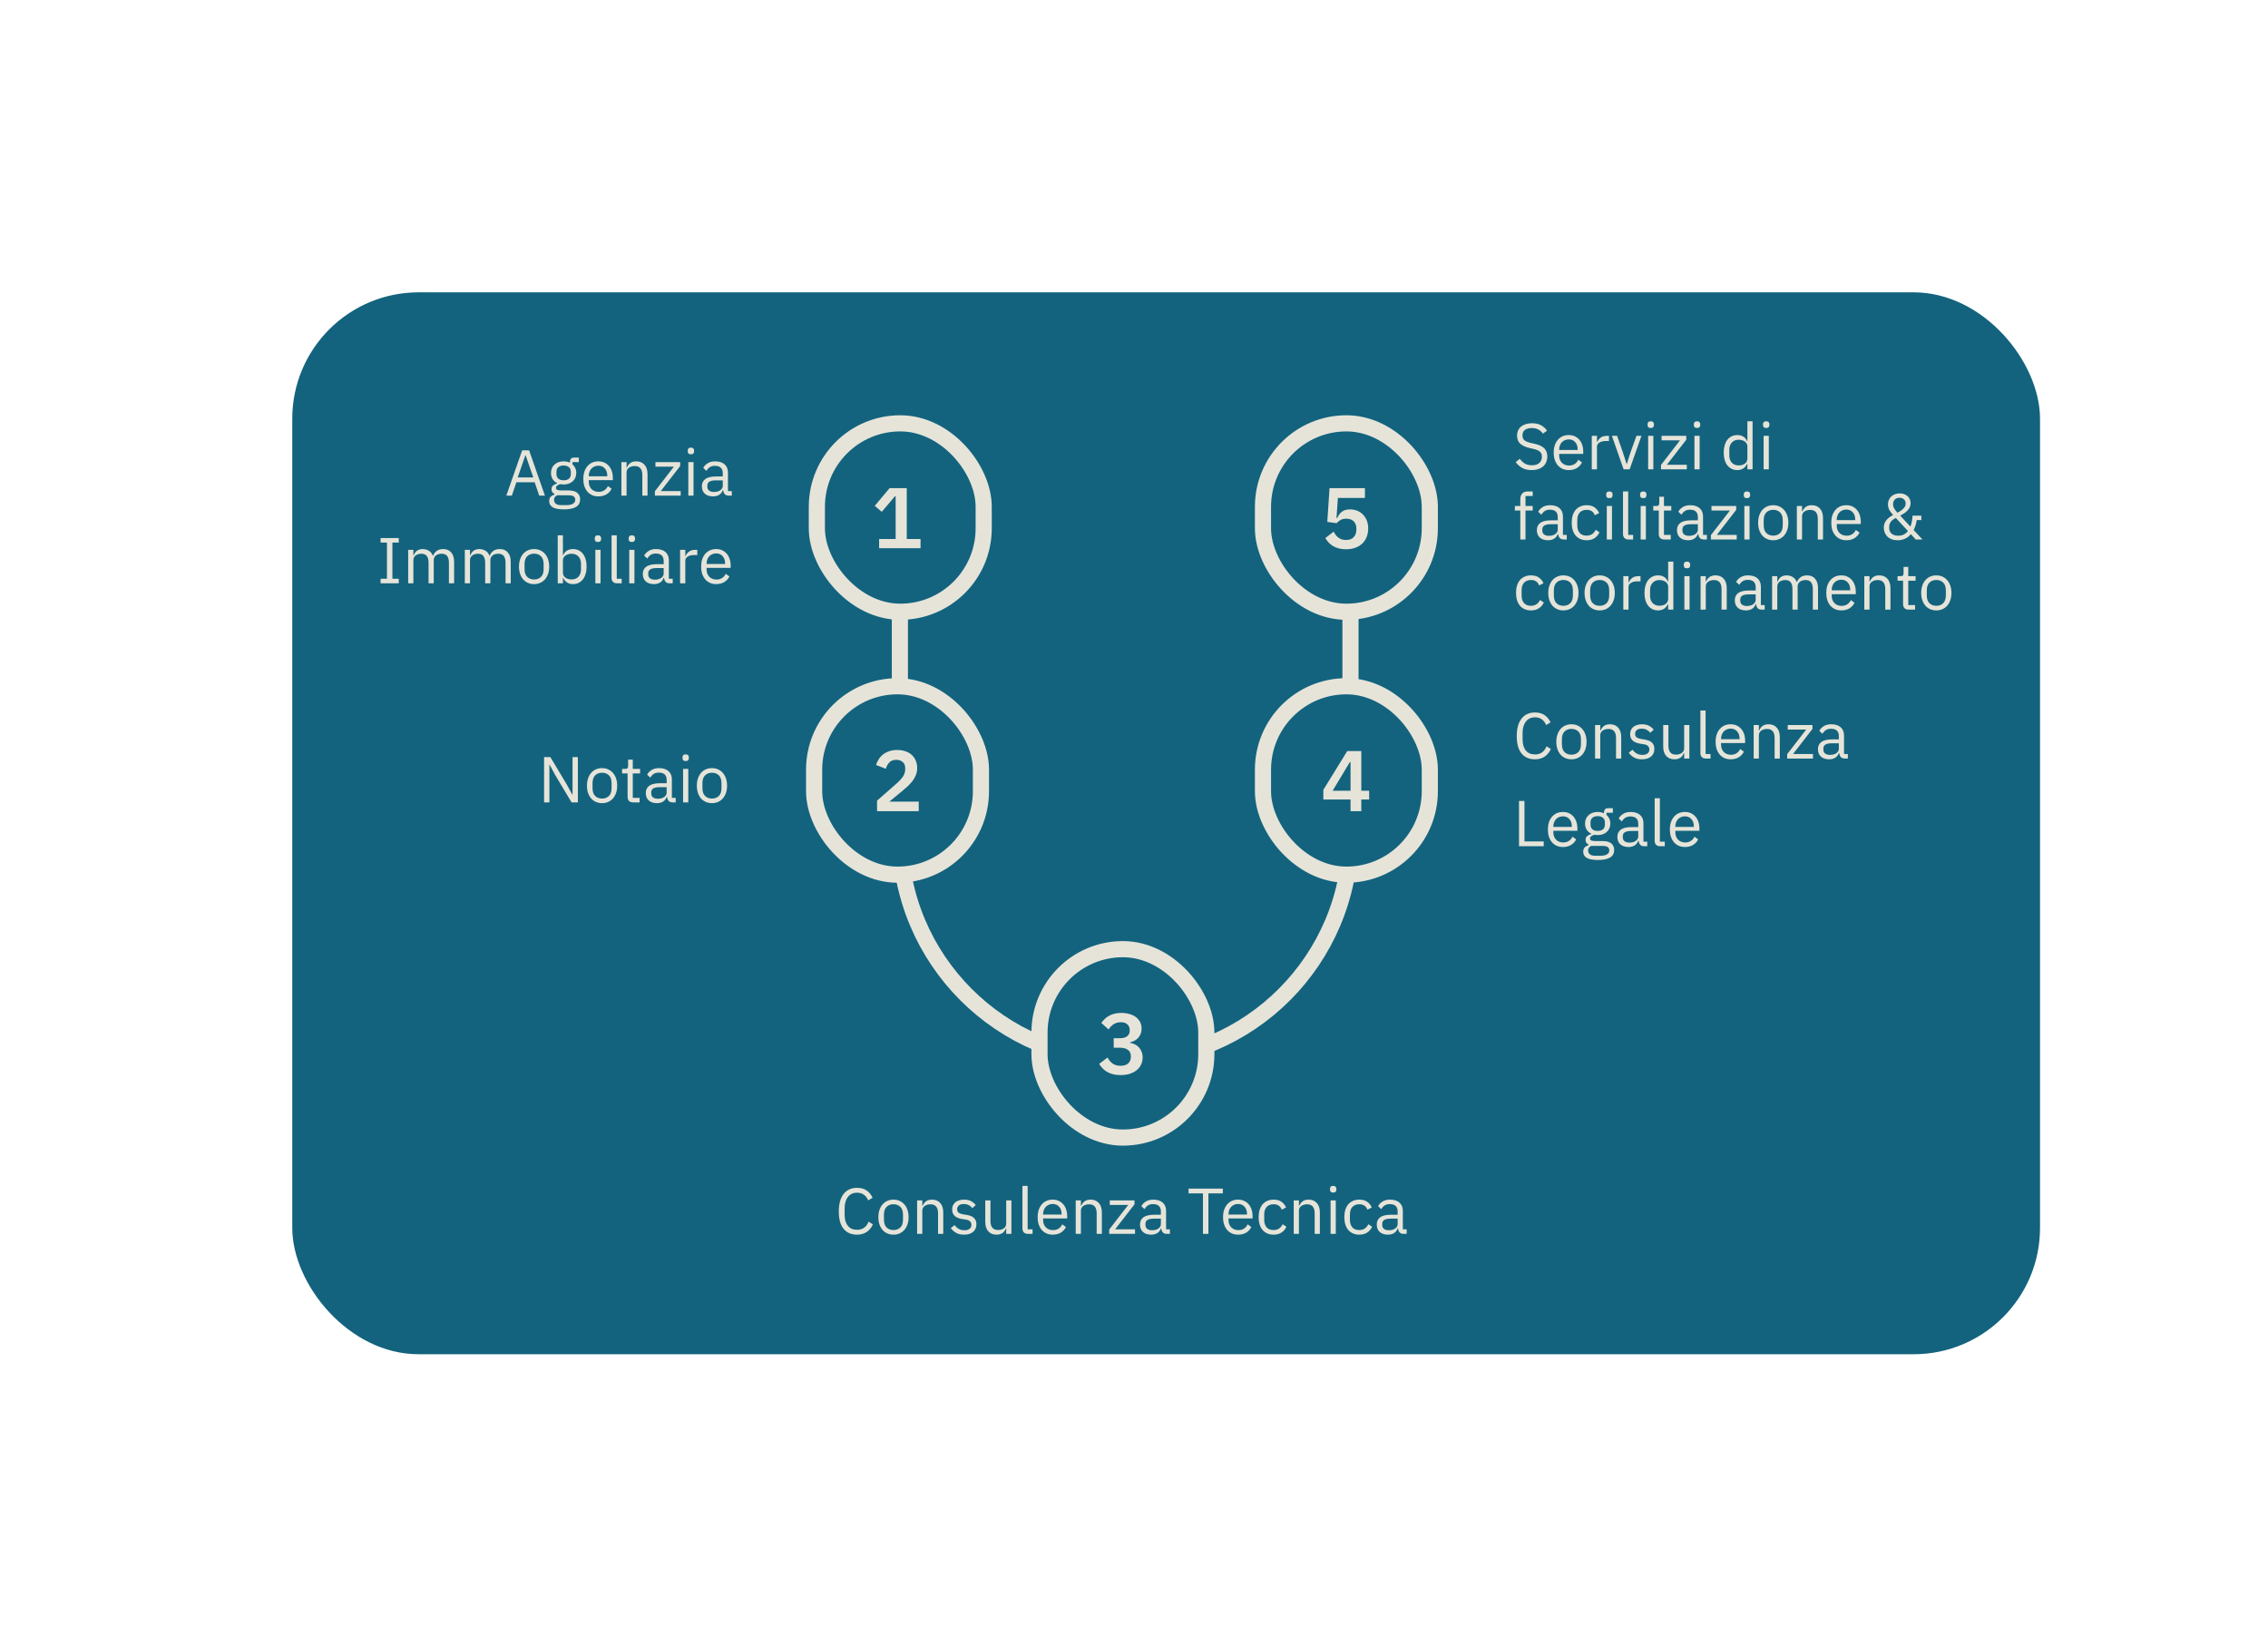 <svg width="776" height="560" viewBox="0 0 776 560" fill="none" xmlns="http://www.w3.org/2000/svg">
<g filter="url(#filter0_d_990_16469)">
<rect x="100" y="100" width="598" height="363.238" rx="43.215" fill="#13637E"/>
<rect width="541.938" height="283.816" transform="translate(128.031 139.711)" fill="#13637E"/>
<path d="M307.898 175.845V285.564C307.898 328.215 342.411 362.79 384.984 362.79C427.558 362.79 462.07 328.215 462.07 285.564V175.845" stroke="#E6E4D9" stroke-width="5.524"/>
<path d="M184.494 169.533L182.941 164.962H176.683L175.13 169.533H173.243L178.658 154.044H181.032L186.447 169.533H184.494ZM179.856 155.775H179.745L177.127 163.32H182.475L179.856 155.775ZM198.489 170.798C198.489 171.982 198.023 172.847 197.091 173.395C196.173 173.957 194.79 174.238 192.941 174.238C191.151 174.238 189.864 173.994 189.08 173.506C188.296 173.017 187.903 172.322 187.903 171.42C187.903 170.798 188.066 170.31 188.392 169.955C188.717 169.615 189.161 169.363 189.723 169.2V168.956C189.043 168.631 188.702 168.098 188.702 167.359C188.702 166.782 188.887 166.345 189.257 166.049C189.627 165.739 190.1 165.509 190.677 165.361V165.273C189.997 164.947 189.464 164.481 189.08 163.875C188.71 163.268 188.525 162.565 188.525 161.766C188.525 161.189 188.628 160.657 188.836 160.169C189.043 159.68 189.331 159.266 189.701 158.926C190.086 158.571 190.537 158.297 191.055 158.105C191.587 157.912 192.179 157.816 192.83 157.816C193.644 157.816 194.369 157.964 195.005 158.26V158.06C195.005 157.617 195.108 157.254 195.315 156.973C195.523 156.677 195.863 156.529 196.336 156.529H198.045V158.083H195.87V158.815C196.284 159.17 196.602 159.599 196.824 160.102C197.061 160.59 197.179 161.145 197.179 161.766C197.179 162.343 197.076 162.876 196.869 163.364C196.662 163.852 196.366 164.274 195.981 164.629C195.611 164.969 195.16 165.236 194.627 165.428C194.095 165.62 193.503 165.716 192.852 165.716C192.482 165.716 192.112 165.679 191.743 165.605C191.358 165.709 191.01 165.864 190.7 166.071C190.389 166.264 190.234 166.537 190.234 166.893C190.234 167.233 190.396 167.462 190.722 167.58C191.047 167.699 191.469 167.758 191.987 167.758H194.428C195.848 167.758 196.876 168.032 197.512 168.579C198.163 169.112 198.489 169.851 198.489 170.798ZM196.824 170.931C196.824 170.473 196.647 170.103 196.292 169.822C195.952 169.556 195.338 169.422 194.45 169.422H190.633C189.923 169.748 189.568 170.266 189.568 170.976C189.568 171.479 189.753 171.908 190.123 172.263C190.507 172.618 191.151 172.795 192.053 172.795H193.695C194.687 172.795 195.456 172.64 196.003 172.329C196.551 172.019 196.824 171.553 196.824 170.931ZM192.852 164.296C193.607 164.296 194.206 164.119 194.65 163.764C195.093 163.394 195.315 162.832 195.315 162.077V161.456C195.315 160.701 195.093 160.146 194.65 159.791C194.206 159.421 193.607 159.237 192.852 159.237C192.098 159.237 191.498 159.421 191.055 159.791C190.611 160.146 190.389 160.701 190.389 161.456V162.077C190.389 162.832 190.611 163.394 191.055 163.764C191.498 164.119 192.098 164.296 192.852 164.296ZM204.735 169.8C203.951 169.8 203.241 169.659 202.604 169.378C201.983 169.097 201.443 168.697 200.984 168.18C200.541 167.647 200.193 167.018 199.941 166.293C199.705 165.554 199.586 164.725 199.586 163.808C199.586 162.905 199.705 162.084 199.941 161.345C200.193 160.605 200.541 159.976 200.984 159.458C201.443 158.926 201.983 158.519 202.604 158.238C203.241 157.957 203.951 157.816 204.735 157.816C205.504 157.816 206.192 157.957 206.799 158.238C207.405 158.519 207.923 158.911 208.352 159.414C208.781 159.902 209.106 160.487 209.328 161.167C209.565 161.848 209.683 162.595 209.683 163.408V164.252H201.45V164.784C201.45 165.273 201.524 165.731 201.672 166.16C201.835 166.574 202.057 166.937 202.338 167.248C202.634 167.558 202.989 167.802 203.403 167.98C203.832 168.157 204.313 168.246 204.846 168.246C205.571 168.246 206.199 168.076 206.732 167.736C207.279 167.396 207.701 166.907 207.997 166.271L209.262 167.181C208.892 167.965 208.315 168.601 207.531 169.089C206.747 169.563 205.815 169.8 204.735 169.8ZM204.735 159.303C204.247 159.303 203.803 159.392 203.403 159.569C203.004 159.732 202.656 159.969 202.36 160.28C202.079 160.59 201.857 160.96 201.695 161.389C201.532 161.803 201.45 162.262 201.45 162.765V162.92H207.775V162.676C207.775 161.655 207.494 160.842 206.932 160.235C206.384 159.614 205.652 159.303 204.735 159.303ZM212.609 169.533V158.083H214.384V159.947H214.473C214.754 159.296 215.146 158.778 215.649 158.393C216.167 158.009 216.855 157.816 217.713 157.816C218.896 157.816 219.829 158.201 220.509 158.97C221.204 159.725 221.552 160.797 221.552 162.188V169.533H219.777V162.499C219.777 160.442 218.911 159.414 217.18 159.414C216.825 159.414 216.478 159.458 216.137 159.547C215.812 159.636 215.516 159.769 215.25 159.947C214.983 160.124 214.769 160.353 214.606 160.635C214.458 160.901 214.384 161.219 214.384 161.589V169.533H212.609ZM224.068 169.533V168.047L230.57 159.636H224.267V158.083H232.722V159.414L226.087 167.98H232.9V169.533H224.068ZM236.403 155.397C236.018 155.397 235.737 155.309 235.56 155.131C235.397 154.939 235.316 154.695 235.316 154.399V154.11C235.316 153.814 235.397 153.578 235.56 153.4C235.737 153.208 236.018 153.112 236.403 153.112C236.788 153.112 237.061 153.208 237.224 153.4C237.402 153.578 237.491 153.814 237.491 154.11V154.399C237.491 154.695 237.402 154.939 237.224 155.131C237.061 155.309 236.788 155.397 236.403 155.397ZM235.515 158.083H237.291V169.533H235.515V158.083ZM249.385 169.533C248.719 169.533 248.239 169.356 247.943 169.001C247.662 168.646 247.484 168.202 247.41 167.669H247.299C247.048 168.379 246.633 168.912 246.056 169.267C245.479 169.622 244.791 169.8 243.993 169.8C242.779 169.8 241.833 169.489 241.152 168.868C240.486 168.246 240.153 167.403 240.153 166.338C240.153 165.258 240.546 164.429 241.33 163.852C242.129 163.275 243.364 162.987 245.036 162.987H247.299V161.855C247.299 161.041 247.077 160.42 246.633 159.991C246.19 159.562 245.509 159.347 244.592 159.347C243.896 159.347 243.312 159.503 242.839 159.813C242.38 160.124 241.995 160.538 241.685 161.056L240.619 160.058C240.93 159.436 241.426 158.911 242.106 158.482C242.787 158.038 243.645 157.816 244.681 157.816C246.071 157.816 247.151 158.157 247.92 158.837C248.69 159.518 249.074 160.464 249.074 161.678V167.98H250.384V169.533H249.385ZM244.281 168.291C244.725 168.291 245.132 168.239 245.502 168.135C245.871 168.032 246.19 167.884 246.456 167.691C246.722 167.499 246.929 167.277 247.077 167.026C247.225 166.774 247.299 166.5 247.299 166.205V164.318H244.947C243.926 164.318 243.179 164.466 242.705 164.762C242.247 165.058 242.018 165.487 242.018 166.049V166.515C242.018 167.077 242.217 167.514 242.617 167.825C243.031 168.135 243.586 168.291 244.281 168.291ZM130.223 199.533V197.98H132.398V185.597H130.223V184.044H136.437V185.597H134.262V197.98H136.437V199.533H130.223ZM139.663 199.533V188.083H141.439V189.947H141.527C141.661 189.651 141.809 189.377 141.971 189.126C142.149 188.859 142.356 188.63 142.593 188.438C142.844 188.245 143.133 188.097 143.458 187.994C143.784 187.875 144.168 187.816 144.612 187.816C145.367 187.816 146.062 188.001 146.698 188.371C147.334 188.726 147.808 189.318 148.118 190.146H148.163C148.37 189.525 148.754 188.985 149.317 188.526C149.894 188.053 150.67 187.816 151.647 187.816C152.815 187.816 153.725 188.201 154.376 188.97C155.042 189.725 155.375 190.797 155.375 192.188V199.533H153.6V192.499C153.6 191.478 153.4 190.709 153 190.191C152.601 189.673 151.965 189.414 151.092 189.414C150.737 189.414 150.397 189.458 150.071 189.547C149.76 189.636 149.479 189.769 149.228 189.947C148.976 190.124 148.777 190.353 148.629 190.635C148.481 190.901 148.407 191.219 148.407 191.589V199.533H146.631V192.499C146.631 191.478 146.432 190.709 146.032 190.191C145.633 189.673 145.011 189.414 144.168 189.414C143.813 189.414 143.473 189.458 143.147 189.547C142.822 189.636 142.533 189.769 142.282 189.947C142.03 190.124 141.823 190.353 141.661 190.635C141.513 190.901 141.439 191.219 141.439 191.589V199.533H139.663ZM159.037 199.533V188.083H160.813V189.947H160.902C161.035 189.651 161.183 189.377 161.345 189.126C161.523 188.859 161.73 188.63 161.967 188.438C162.218 188.245 162.507 188.097 162.832 187.994C163.158 187.875 163.542 187.816 163.986 187.816C164.741 187.816 165.436 188.001 166.072 188.371C166.708 188.726 167.182 189.318 167.492 190.146H167.537C167.744 189.525 168.129 188.985 168.691 188.526C169.268 188.053 170.044 187.816 171.021 187.816C172.19 187.816 173.099 188.201 173.75 188.97C174.416 189.725 174.749 190.797 174.749 192.188V199.533H172.974V192.499C172.974 191.478 172.774 190.709 172.375 190.191C171.975 189.673 171.339 189.414 170.466 189.414C170.111 189.414 169.771 189.458 169.445 189.547C169.135 189.636 168.853 189.769 168.602 189.947C168.35 190.124 168.151 190.353 168.003 190.635C167.855 190.901 167.781 191.219 167.781 191.589V199.533H166.006V192.499C166.006 191.478 165.806 190.709 165.406 190.191C165.007 189.673 164.386 189.414 163.542 189.414C163.187 189.414 162.847 189.458 162.522 189.547C162.196 189.636 161.908 189.769 161.656 189.947C161.405 190.124 161.197 190.353 161.035 190.635C160.887 190.901 160.813 191.219 160.813 191.589V199.533H159.037ZM182.739 199.8C181.97 199.8 181.267 199.659 180.631 199.378C179.995 199.097 179.447 198.697 178.989 198.18C178.545 197.647 178.197 197.018 177.946 196.293C177.694 195.554 177.568 194.725 177.568 193.808C177.568 192.905 177.694 192.084 177.946 191.345C178.197 190.605 178.545 189.976 178.989 189.458C179.447 188.926 179.995 188.519 180.631 188.238C181.267 187.957 181.97 187.816 182.739 187.816C183.508 187.816 184.204 187.957 184.825 188.238C185.461 188.519 186.008 188.926 186.467 189.458C186.926 189.976 187.281 190.605 187.532 191.345C187.784 192.084 187.91 192.905 187.91 193.808C187.91 194.725 187.784 195.554 187.532 196.293C187.281 197.018 186.926 197.647 186.467 198.18C186.008 198.697 185.461 199.097 184.825 199.378C184.204 199.659 183.508 199.8 182.739 199.8ZM182.739 198.224C183.701 198.224 184.485 197.928 185.091 197.336C185.698 196.745 186.001 195.842 186.001 194.629V192.987C186.001 191.774 185.698 190.871 185.091 190.28C184.485 189.688 183.701 189.392 182.739 189.392C181.777 189.392 180.993 189.688 180.387 190.28C179.78 190.871 179.477 191.774 179.477 192.987V194.629C179.477 195.842 179.78 196.745 180.387 197.336C180.993 197.928 181.777 198.224 182.739 198.224ZM190.829 183.112H192.605V189.947H192.693C192.989 189.222 193.418 188.689 193.98 188.349C194.557 187.994 195.245 187.816 196.044 187.816C196.754 187.816 197.398 187.957 197.975 188.238C198.552 188.519 199.04 188.918 199.44 189.436C199.854 189.954 200.164 190.583 200.372 191.323C200.593 192.062 200.704 192.891 200.704 193.808C200.704 194.725 200.593 195.554 200.372 196.293C200.164 197.033 199.854 197.662 199.44 198.18C199.04 198.697 198.552 199.097 197.975 199.378C197.398 199.659 196.754 199.8 196.044 199.8C194.491 199.8 193.374 199.089 192.693 197.669H192.605V199.533H190.829V183.112ZM195.556 198.202C196.562 198.202 197.354 197.891 197.931 197.27C198.507 196.634 198.796 195.805 198.796 194.784V192.832C198.796 191.811 198.507 190.99 197.931 190.368C197.354 189.732 196.562 189.414 195.556 189.414C195.157 189.414 194.772 189.473 194.402 189.592C194.047 189.695 193.736 189.843 193.47 190.035C193.204 190.228 192.989 190.464 192.826 190.746C192.679 191.012 192.605 191.3 192.605 191.611V195.872C192.605 196.242 192.679 196.574 192.826 196.87C192.989 197.151 193.204 197.396 193.47 197.603C193.736 197.795 194.047 197.943 194.402 198.047C194.772 198.15 195.157 198.202 195.556 198.202ZM204.59 185.397C204.205 185.397 203.924 185.309 203.746 185.131C203.584 184.939 203.502 184.695 203.502 184.399V184.11C203.502 183.814 203.584 183.578 203.746 183.4C203.924 183.208 204.205 183.112 204.59 183.112C204.974 183.112 205.248 183.208 205.411 183.4C205.588 183.578 205.677 183.814 205.677 184.11V184.399C205.677 184.695 205.588 184.939 205.411 185.131C205.248 185.309 204.974 185.397 204.59 185.397ZM203.702 188.083H205.477V199.533H203.702V188.083ZM211.136 199.533C210.515 199.533 210.041 199.363 209.716 199.023C209.405 198.668 209.25 198.224 209.25 197.691V183.112H211.025V197.98H212.712V199.533H211.136ZM216.184 185.397C215.799 185.397 215.518 185.309 215.341 185.131C215.178 184.939 215.096 184.695 215.096 184.399V184.11C215.096 183.814 215.178 183.578 215.341 183.4C215.518 183.208 215.799 183.112 216.184 183.112C216.568 183.112 216.842 183.208 217.005 183.4C217.182 183.578 217.271 183.814 217.271 184.11V184.399C217.271 184.695 217.182 184.939 217.005 185.131C216.842 185.309 216.568 185.397 216.184 185.397ZM215.296 188.083H217.071V199.533H215.296V188.083ZM229.166 199.533C228.5 199.533 228.019 199.356 227.723 199.001C227.442 198.646 227.265 198.202 227.191 197.669H227.08C226.828 198.379 226.414 198.912 225.837 199.267C225.26 199.622 224.572 199.8 223.773 199.8C222.56 199.8 221.613 199.489 220.933 198.868C220.267 198.246 219.934 197.403 219.934 196.338C219.934 195.258 220.326 194.429 221.11 193.852C221.909 193.275 223.145 192.987 224.816 192.987H227.08V191.855C227.08 191.041 226.858 190.42 226.414 189.991C225.97 189.562 225.29 189.347 224.372 189.347C223.677 189.347 223.093 189.503 222.619 189.813C222.161 190.124 221.776 190.538 221.465 191.056L220.4 190.058C220.711 189.436 221.206 188.911 221.887 188.482C222.568 188.038 223.426 187.816 224.461 187.816C225.852 187.816 226.932 188.157 227.701 188.837C228.47 189.518 228.855 190.464 228.855 191.678V197.98H230.164V199.533H229.166ZM224.062 198.291C224.506 198.291 224.912 198.239 225.282 198.135C225.652 198.032 225.97 197.884 226.237 197.691C226.503 197.499 226.71 197.277 226.858 197.026C227.006 196.774 227.08 196.5 227.08 196.205V194.318H224.727C223.707 194.318 222.96 194.466 222.486 194.762C222.028 195.058 221.798 195.487 221.798 196.049V196.515C221.798 197.077 221.998 197.514 222.397 197.825C222.812 198.135 223.366 198.291 224.062 198.291ZM232.698 199.533V188.083H234.474V190.191H234.584C234.792 189.643 235.161 189.155 235.694 188.726C236.227 188.297 236.959 188.083 237.891 188.083H238.579V189.858H237.536C236.574 189.858 235.82 190.043 235.272 190.413C234.74 190.768 234.474 191.219 234.474 191.766V199.533H232.698ZM245.043 199.8C244.259 199.8 243.549 199.659 242.913 199.378C242.292 199.097 241.752 198.697 241.293 198.18C240.849 197.647 240.502 197.018 240.25 196.293C240.013 195.554 239.895 194.725 239.895 193.808C239.895 192.905 240.013 192.084 240.25 191.345C240.502 190.605 240.849 189.976 241.293 189.458C241.752 188.926 242.292 188.519 242.913 188.238C243.549 187.957 244.259 187.816 245.043 187.816C245.813 187.816 246.501 187.957 247.107 188.238C247.714 188.519 248.232 188.911 248.661 189.414C249.09 189.902 249.415 190.487 249.637 191.167C249.874 191.848 249.992 192.595 249.992 193.408V194.252H241.759V194.784C241.759 195.273 241.833 195.731 241.981 196.16C242.144 196.574 242.366 196.937 242.647 197.248C242.943 197.558 243.298 197.802 243.712 197.98C244.141 198.157 244.622 198.246 245.154 198.246C245.879 198.246 246.508 198.076 247.041 197.736C247.588 197.396 248.01 196.907 248.306 196.271L249.57 197.181C249.201 197.965 248.624 198.601 247.84 199.089C247.055 199.563 246.123 199.8 245.043 199.8ZM245.043 189.303C244.555 189.303 244.111 189.392 243.712 189.569C243.312 189.732 242.965 189.969 242.669 190.28C242.388 190.59 242.166 190.96 242.003 191.389C241.84 191.803 241.759 192.262 241.759 192.765V192.92H248.084V192.676C248.084 191.655 247.803 190.842 247.24 190.235C246.693 189.614 245.961 189.303 245.043 189.303Z" fill="#E6E4D9"/>
<rect x="279.489" y="144.809" width="57.083" height="64.449" rx="28.542" fill="#13637E"/>
<rect x="279.489" y="144.809" width="57.083" height="64.449" rx="28.542" stroke="#E6E4D9" stroke-width="5.524"/>
<path d="M300.793 187.533V184.381H306.45V169.768H306.185L301.706 175.071L299.291 173.038L304.388 166.969H310.251V184.381H314.964V187.533H300.793Z" fill="#E6E4D9"/>
<path d="M189.908 265.013L188.044 261.574H187.977V274.467H186.158V258.977H188.31L193.969 268.431L195.833 271.871H195.9V258.977H197.719V274.467H195.567L189.908 265.013ZM205.997 274.733C205.228 274.733 204.525 274.593 203.889 274.312C203.253 274.03 202.706 273.631 202.247 273.113C201.803 272.581 201.456 271.952 201.204 271.227C200.953 270.487 200.827 269.659 200.827 268.742C200.827 267.839 200.953 267.018 201.204 266.278C201.456 265.539 201.803 264.91 202.247 264.392C202.706 263.859 203.253 263.453 203.889 263.171C204.525 262.89 205.228 262.75 205.997 262.75C206.767 262.75 207.462 262.89 208.083 263.171C208.72 263.453 209.267 263.859 209.726 264.392C210.184 264.91 210.539 265.539 210.791 266.278C211.042 267.018 211.168 267.839 211.168 268.742C211.168 269.659 211.042 270.487 210.791 271.227C210.539 271.952 210.184 272.581 209.726 273.113C209.267 273.631 208.72 274.03 208.083 274.312C207.462 274.593 206.767 274.733 205.997 274.733ZM205.997 273.158C206.959 273.158 207.743 272.862 208.35 272.27C208.956 271.678 209.259 270.776 209.259 269.563V267.92C209.259 266.707 208.956 265.805 208.35 265.213C207.743 264.621 206.959 264.325 205.997 264.325C205.036 264.325 204.252 264.621 203.645 265.213C203.039 265.805 202.735 266.707 202.735 267.92V269.563C202.735 270.776 203.039 271.678 203.645 272.27C204.252 272.862 205.036 273.158 205.997 273.158ZM216.618 274.467C215.996 274.467 215.523 274.297 215.197 273.957C214.887 273.601 214.731 273.143 214.731 272.581V264.57H212.845V263.016H213.91C214.295 263.016 214.554 262.942 214.687 262.794C214.835 262.632 214.909 262.358 214.909 261.973V259.843H216.507V263.016H219.014V264.57H216.507V272.914H218.837V274.467H216.618ZM230.189 274.467C229.524 274.467 229.043 274.289 228.747 273.934C228.466 273.579 228.288 273.135 228.214 272.603H228.103C227.852 273.313 227.438 273.846 226.861 274.201C226.284 274.556 225.596 274.733 224.797 274.733C223.584 274.733 222.637 274.423 221.956 273.801C221.291 273.18 220.958 272.337 220.958 271.271C220.958 270.191 221.35 269.363 222.134 268.786C222.933 268.209 224.168 267.92 225.84 267.92H228.103V266.789C228.103 265.975 227.882 265.354 227.438 264.925C226.994 264.496 226.313 264.281 225.396 264.281C224.701 264.281 224.116 264.436 223.643 264.747C223.184 265.058 222.8 265.472 222.489 265.99L221.424 264.991C221.735 264.37 222.23 263.845 222.911 263.416C223.591 262.972 224.449 262.75 225.485 262.75C226.876 262.75 227.956 263.09 228.725 263.771C229.494 264.451 229.879 265.398 229.879 266.611V272.914H231.188V274.467H230.189ZM225.085 273.224C225.529 273.224 225.936 273.172 226.306 273.069C226.676 272.965 226.994 272.817 227.26 272.625C227.526 272.433 227.734 272.211 227.882 271.959C228.029 271.708 228.103 271.434 228.103 271.138V269.252H225.751C224.73 269.252 223.983 269.4 223.51 269.696C223.051 269.992 222.822 270.421 222.822 270.983V271.449C222.822 272.011 223.022 272.448 223.421 272.758C223.835 273.069 224.39 273.224 225.085 273.224ZM234.61 260.331C234.225 260.331 233.944 260.242 233.766 260.065C233.604 259.872 233.522 259.628 233.522 259.332V259.044C233.522 258.748 233.604 258.511 233.766 258.334C233.944 258.141 234.225 258.045 234.61 258.045C234.994 258.045 235.268 258.141 235.431 258.334C235.608 258.511 235.697 258.748 235.697 259.044V259.332C235.697 259.628 235.608 259.872 235.431 260.065C235.268 260.242 234.994 260.331 234.61 260.331ZM233.722 263.016H235.497V274.467H233.722V263.016ZM243.597 274.733C242.828 274.733 242.125 274.593 241.489 274.312C240.853 274.03 240.305 273.631 239.847 273.113C239.403 272.581 239.055 271.952 238.804 271.227C238.552 270.487 238.426 269.659 238.426 268.742C238.426 267.839 238.552 267.018 238.804 266.278C239.055 265.539 239.403 264.91 239.847 264.392C240.305 263.859 240.853 263.453 241.489 263.171C242.125 262.89 242.828 262.75 243.597 262.75C244.366 262.75 245.062 262.89 245.683 263.171C246.319 263.453 246.867 263.859 247.325 264.392C247.784 264.91 248.139 265.539 248.39 266.278C248.642 267.018 248.768 267.839 248.768 268.742C248.768 269.659 248.642 270.487 248.39 271.227C248.139 271.952 247.784 272.581 247.325 273.113C246.867 273.631 246.319 274.03 245.683 274.312C245.062 274.593 244.366 274.733 243.597 274.733ZM243.597 273.158C244.559 273.158 245.343 272.862 245.949 272.27C246.556 271.678 246.859 270.776 246.859 269.563V267.92C246.859 266.707 246.556 265.805 245.949 265.213C245.343 264.621 244.559 264.325 243.597 264.325C242.635 264.325 241.851 264.621 241.245 265.213C240.638 265.805 240.335 266.707 240.335 267.92V269.563C240.335 270.776 240.638 271.678 241.245 272.27C241.851 272.862 242.635 273.158 243.597 273.158Z" fill="#E6E4D9"/>
<rect x="278.551" y="234.743" width="57.083" height="64.449" rx="28.542" fill="#13637E"/>
<rect x="278.551" y="234.743" width="57.083" height="64.449" rx="28.542" stroke="#E6E4D9" stroke-width="5.524"/>
<path d="M314.346 277.467H300.087V273.873L306.539 268.216C307.639 267.253 308.444 266.389 308.955 265.623C309.465 264.837 309.721 263.993 309.721 263.089V262.706C309.721 261.803 309.426 261.115 308.837 260.644C308.248 260.153 307.531 259.907 306.686 259.907C305.625 259.907 304.82 260.212 304.27 260.821C303.72 261.41 303.327 262.127 303.092 262.971L299.733 261.675C299.949 260.988 300.253 260.34 300.646 259.731C301.039 259.102 301.53 258.552 302.119 258.081C302.728 257.609 303.435 257.236 304.241 256.961C305.046 256.686 305.969 256.549 307.01 256.549C308.09 256.549 309.053 256.706 309.897 257.02C310.742 257.315 311.449 257.737 312.019 258.287C312.608 258.837 313.05 259.485 313.345 260.231C313.659 260.978 313.816 261.793 313.816 262.677C313.816 263.541 313.678 264.327 313.403 265.034C313.128 265.741 312.755 266.419 312.284 267.067C311.812 267.695 311.263 268.304 310.634 268.893C310.005 269.463 309.338 270.042 308.631 270.632L304.3 274.197H314.346V277.467Z" fill="#E6E4D9"/>
<rect x="355.665" y="324.676" width="57.083" height="64.449" rx="28.542" fill="#13637E"/>
<rect x="355.665" y="324.676" width="57.083" height="64.449" rx="28.542" stroke="#E6E4D9" stroke-width="5.524"/>
<path d="M383.093 355.144C384.272 355.144 385.136 354.909 385.686 354.437C386.256 353.946 386.54 353.327 386.54 352.581V352.375C386.54 351.53 386.265 350.872 385.715 350.401C385.185 349.91 384.448 349.664 383.506 349.664C382.602 349.664 381.797 349.88 381.09 350.312C380.402 350.745 379.803 351.353 379.293 352.139L376.818 349.9C377.171 349.429 377.554 348.987 377.967 348.574C378.399 348.142 378.89 347.779 379.44 347.484C379.99 347.17 380.609 346.924 381.296 346.747C381.983 346.571 382.759 346.482 383.624 346.482C384.665 346.482 385.607 346.61 386.452 346.865C387.316 347.101 388.053 347.455 388.662 347.926C389.29 348.397 389.771 348.967 390.105 349.635C390.439 350.283 390.606 351.019 390.606 351.844C390.606 352.512 390.498 353.111 390.282 353.642C390.086 354.172 389.801 354.634 389.428 355.026C389.074 355.419 388.652 355.743 388.161 355.999C387.689 356.234 387.188 356.411 386.658 356.529V356.706C387.247 356.824 387.807 357.01 388.338 357.265C388.868 357.521 389.32 357.865 389.693 358.297C390.086 358.709 390.39 359.2 390.606 359.77C390.842 360.339 390.96 360.988 390.96 361.714C390.96 362.618 390.773 363.443 390.4 364.189C390.046 364.936 389.536 365.574 388.868 366.104C388.2 366.634 387.405 367.047 386.481 367.342C385.558 367.617 384.527 367.754 383.388 367.754C382.386 367.754 381.502 367.646 380.736 367.43C379.97 367.234 379.293 366.959 378.703 366.605C378.134 366.251 377.633 365.849 377.201 365.397C376.769 364.926 376.395 364.435 376.081 363.924L378.939 361.744C379.175 362.156 379.43 362.539 379.705 362.893C379.98 363.227 380.294 363.521 380.648 363.777C381.001 364.032 381.404 364.228 381.856 364.366C382.308 364.503 382.818 364.572 383.388 364.572C384.527 364.572 385.401 364.297 386.01 363.747C386.619 363.197 386.923 362.441 386.923 361.479V361.272C386.923 360.33 386.589 359.613 385.922 359.122C385.273 358.631 384.331 358.385 383.093 358.385H381.06V355.144H383.093Z" fill="#E6E4D9"/>
<path d="M293.23 422.337C291.262 422.337 289.731 421.671 288.636 420.34C287.542 418.993 286.994 417.018 286.994 414.415C286.994 411.811 287.542 409.814 288.636 408.423C289.731 407.017 291.262 406.315 293.23 406.315C294.532 406.315 295.619 406.611 296.492 407.202C297.38 407.794 298.068 408.63 298.556 409.71L297.047 410.62C296.736 409.821 296.263 409.185 295.627 408.711C294.99 408.223 294.192 407.979 293.23 407.979C292.564 407.979 291.965 408.105 291.432 408.356C290.915 408.608 290.471 408.97 290.101 409.444C289.746 409.902 289.472 410.457 289.28 411.108C289.088 411.744 288.991 412.462 288.991 413.261V415.568C288.991 417.166 289.361 418.416 290.101 419.319C290.841 420.221 291.884 420.672 293.23 420.672C294.221 420.672 295.05 420.421 295.715 419.918C296.381 419.4 296.869 418.72 297.18 417.876L298.667 418.808C298.179 419.903 297.476 420.769 296.559 421.405C295.641 422.026 294.532 422.337 293.23 422.337ZM305.704 422.337C304.934 422.337 304.232 422.196 303.595 421.915C302.959 421.634 302.412 421.235 301.953 420.717C301.509 420.184 301.162 419.556 300.91 418.831C300.659 418.091 300.533 417.262 300.533 416.345C300.533 415.443 300.659 414.622 300.91 413.882C301.162 413.142 301.509 412.513 301.953 411.996C302.412 411.463 302.959 411.056 303.595 410.775C304.232 410.494 304.934 410.353 305.704 410.353C306.473 410.353 307.168 410.494 307.79 410.775C308.426 411.056 308.973 411.463 309.432 411.996C309.89 412.513 310.245 413.142 310.497 413.882C310.748 414.622 310.874 415.443 310.874 416.345C310.874 417.262 310.748 418.091 310.497 418.831C310.245 419.556 309.89 420.184 309.432 420.717C308.973 421.235 308.426 421.634 307.79 421.915C307.168 422.196 306.473 422.337 305.704 422.337ZM305.704 420.761C306.665 420.761 307.449 420.465 308.056 419.874C308.662 419.282 308.966 418.379 308.966 417.166V415.524C308.966 414.311 308.662 413.409 308.056 412.817C307.449 412.225 306.665 411.929 305.704 411.929C304.742 411.929 303.958 412.225 303.351 412.817C302.745 413.409 302.441 414.311 302.441 415.524V417.166C302.441 418.379 302.745 419.282 303.351 419.874C303.958 420.465 304.742 420.761 305.704 420.761ZM313.794 422.071V410.62H315.569V412.484H315.658C315.939 411.833 316.331 411.315 316.834 410.93C317.352 410.546 318.04 410.353 318.898 410.353C320.081 410.353 321.014 410.738 321.694 411.507C322.389 412.262 322.737 413.335 322.737 414.725V422.071H320.962V415.036C320.962 412.979 320.096 411.951 318.365 411.951C318.01 411.951 317.663 411.996 317.322 412.084C316.997 412.173 316.701 412.306 316.435 412.484C316.168 412.661 315.954 412.891 315.791 413.172C315.643 413.438 315.569 413.756 315.569 414.126V422.071H313.794ZM329.846 422.337C328.781 422.337 327.886 422.137 327.161 421.738C326.451 421.323 325.837 420.776 325.319 420.096L326.584 419.075C327.028 419.637 327.524 420.073 328.071 420.384C328.618 420.68 329.254 420.828 329.979 420.828C330.734 420.828 331.318 420.665 331.733 420.34C332.162 420.014 332.376 419.556 332.376 418.964C332.376 418.52 332.228 418.143 331.932 417.832C331.651 417.507 331.133 417.285 330.379 417.166L329.469 417.033C328.936 416.959 328.448 416.848 328.004 416.7C327.561 416.537 327.168 416.33 326.828 416.079C326.503 415.813 326.244 415.487 326.052 415.102C325.874 414.718 325.785 414.259 325.785 413.727C325.785 413.164 325.889 412.676 326.096 412.262C326.303 411.833 326.584 411.478 326.939 411.197C327.309 410.916 327.745 410.709 328.248 410.575C328.751 410.427 329.291 410.353 329.868 410.353C330.8 410.353 331.577 410.516 332.199 410.842C332.835 411.167 333.389 411.618 333.863 412.195L332.687 413.261C332.435 412.906 332.065 412.587 331.577 412.306C331.089 412.01 330.475 411.863 329.735 411.863C328.996 411.863 328.433 412.025 328.049 412.351C327.679 412.661 327.494 413.09 327.494 413.638C327.494 414.2 327.679 414.607 328.049 414.858C328.433 415.11 328.981 415.295 329.691 415.413L330.579 415.546C331.851 415.739 332.753 416.108 333.286 416.656C333.819 417.188 334.085 417.891 334.085 418.764C334.085 419.874 333.708 420.746 332.953 421.383C332.199 422.019 331.163 422.337 329.846 422.337ZM344.277 420.206H344.189C344.07 420.473 343.922 420.739 343.745 421.005C343.582 421.257 343.375 421.486 343.123 421.693C342.872 421.886 342.569 422.041 342.214 422.159C341.859 422.278 341.444 422.337 340.971 422.337C339.787 422.337 338.848 421.96 338.153 421.205C337.457 420.436 337.11 419.356 337.11 417.965V410.62H338.885V417.654C338.885 419.711 339.758 420.739 341.504 420.739C341.859 420.739 342.199 420.695 342.524 420.606C342.865 420.517 343.16 420.384 343.412 420.206C343.678 420.029 343.885 419.807 344.033 419.541C344.196 419.26 344.277 418.927 344.277 418.542V410.62H346.053V422.071H344.277V420.206ZM351.72 422.071C351.098 422.071 350.625 421.9 350.299 421.56C349.989 421.205 349.833 420.761 349.833 420.229V405.649H351.609V420.517H353.295V422.071H351.72ZM360.185 422.337C359.401 422.337 358.69 422.196 358.054 421.915C357.433 421.634 356.893 421.235 356.434 420.717C355.991 420.184 355.643 419.556 355.391 418.831C355.155 418.091 355.036 417.262 355.036 416.345C355.036 415.443 355.155 414.622 355.391 413.882C355.643 413.142 355.991 412.513 356.434 411.996C356.893 411.463 357.433 411.056 358.054 410.775C358.69 410.494 359.401 410.353 360.185 410.353C360.954 410.353 361.642 410.494 362.248 410.775C362.855 411.056 363.373 411.448 363.802 411.951C364.231 412.439 364.556 413.024 364.778 413.704C365.015 414.385 365.133 415.132 365.133 415.946V416.789H356.9V417.322C356.9 417.81 356.974 418.268 357.122 418.697C357.285 419.112 357.507 419.474 357.788 419.785C358.084 420.096 358.439 420.34 358.853 420.517C359.282 420.695 359.763 420.783 360.296 420.783C361.021 420.783 361.649 420.613 362.182 420.273C362.729 419.933 363.151 419.445 363.447 418.808L364.712 419.718C364.342 420.502 363.765 421.139 362.981 421.627C362.197 422.1 361.265 422.337 360.185 422.337ZM360.185 411.84C359.696 411.84 359.253 411.929 358.853 412.107C358.454 412.269 358.106 412.506 357.81 412.817C357.529 413.127 357.307 413.497 357.144 413.926C356.982 414.341 356.9 414.799 356.9 415.302V415.458H363.225V415.213C363.225 414.193 362.944 413.379 362.382 412.772C361.834 412.151 361.102 411.84 360.185 411.84ZM368.059 422.071V410.62H369.834V412.484H369.923C370.204 411.833 370.596 411.315 371.099 410.93C371.617 410.546 372.305 410.353 373.163 410.353C374.346 410.353 375.278 410.738 375.959 411.507C376.654 412.262 377.002 413.335 377.002 414.725V422.071H375.227V415.036C375.227 412.979 374.361 411.951 372.63 411.951C372.275 411.951 371.928 411.996 371.587 412.084C371.262 412.173 370.966 412.306 370.7 412.484C370.433 412.661 370.219 412.891 370.056 413.172C369.908 413.438 369.834 413.756 369.834 414.126V422.071H368.059ZM379.518 422.071V420.584L386.02 412.173H379.717V410.62H388.172V411.951L381.537 420.517H388.35V422.071H379.518ZM399.287 422.071C398.621 422.071 398.141 421.893 397.845 421.538C397.564 421.183 397.386 420.739 397.312 420.206H397.201C396.95 420.917 396.535 421.449 395.958 421.804C395.381 422.159 394.694 422.337 393.895 422.337C392.682 422.337 391.735 422.026 391.054 421.405C390.388 420.783 390.056 419.94 390.056 418.875C390.056 417.795 390.448 416.967 391.232 416.39C392.031 415.813 393.266 415.524 394.938 415.524H397.201V414.392C397.201 413.579 396.979 412.957 396.535 412.528C396.092 412.099 395.411 411.885 394.494 411.885C393.798 411.885 393.214 412.04 392.741 412.351C392.282 412.661 391.897 413.076 391.587 413.593L390.522 412.595C390.832 411.973 391.328 411.448 392.008 411.019C392.689 410.575 393.547 410.353 394.583 410.353C395.973 410.353 397.053 410.694 397.823 411.374C398.592 412.055 398.976 413.002 398.976 414.215V420.517H400.286V422.071H399.287ZM394.183 420.828C394.627 420.828 395.034 420.776 395.404 420.672C395.774 420.569 396.092 420.421 396.358 420.229C396.624 420.036 396.831 419.814 396.979 419.563C397.127 419.311 397.201 419.038 397.201 418.742V416.856H394.849C393.828 416.856 393.081 417.004 392.608 417.299C392.149 417.595 391.92 418.024 391.92 418.587V419.053C391.92 419.615 392.119 420.051 392.519 420.362C392.933 420.672 393.488 420.828 394.183 420.828ZM413.457 408.223V422.071H411.592V408.223H406.666V406.581H418.383V408.223H413.457ZM423.617 422.337C422.832 422.337 422.122 422.196 421.486 421.915C420.865 421.634 420.325 421.235 419.866 420.717C419.422 420.184 419.075 419.556 418.823 418.831C418.587 418.091 418.468 417.262 418.468 416.345C418.468 415.443 418.587 414.622 418.823 413.882C419.075 413.142 419.422 412.513 419.866 411.996C420.325 411.463 420.865 411.056 421.486 410.775C422.122 410.494 422.832 410.353 423.617 410.353C424.386 410.353 425.074 410.494 425.68 410.775C426.287 411.056 426.805 411.448 427.234 411.951C427.663 412.439 427.988 413.024 428.21 413.704C428.447 414.385 428.565 415.132 428.565 415.946V416.789H420.332V417.322C420.332 417.81 420.406 418.268 420.554 418.697C420.717 419.112 420.939 419.474 421.22 419.785C421.516 420.096 421.871 420.34 422.285 420.517C422.714 420.695 423.195 420.783 423.728 420.783C424.452 420.783 425.081 420.613 425.614 420.273C426.161 419.933 426.583 419.445 426.879 418.808L428.144 419.718C427.774 420.502 427.197 421.139 426.413 421.627C425.629 422.1 424.697 422.337 423.617 422.337ZM423.617 411.84C423.128 411.84 422.685 411.929 422.285 412.107C421.886 412.269 421.538 412.506 421.242 412.817C420.961 413.127 420.739 413.497 420.576 413.926C420.414 414.341 420.332 414.799 420.332 415.302V415.458H426.657V415.213C426.657 414.193 426.376 413.379 425.814 412.772C425.266 412.151 424.534 411.84 423.617 411.84ZM435.751 422.337C434.953 422.337 434.235 422.196 433.599 421.915C432.963 421.634 432.423 421.235 431.979 420.717C431.55 420.199 431.217 419.57 430.98 418.831C430.758 418.091 430.647 417.262 430.647 416.345C430.647 415.428 430.758 414.599 430.98 413.86C431.217 413.12 431.55 412.491 431.979 411.973C432.423 411.456 432.963 411.056 433.599 410.775C434.235 410.494 434.953 410.353 435.751 410.353C436.891 410.353 437.8 410.605 438.481 411.108C439.176 411.596 439.694 412.24 440.034 413.039L438.548 413.793C438.34 413.201 438 412.743 437.527 412.417C437.053 412.092 436.462 411.929 435.751 411.929C435.219 411.929 434.753 412.018 434.353 412.195C433.954 412.358 433.621 412.595 433.355 412.906C433.088 413.201 432.889 413.564 432.756 413.993C432.622 414.407 432.556 414.866 432.556 415.369V417.322C432.556 418.328 432.822 419.156 433.355 419.807C433.902 420.443 434.701 420.761 435.751 420.761C437.186 420.761 438.222 420.096 438.858 418.764L440.145 419.63C439.775 420.458 439.221 421.116 438.481 421.605C437.756 422.093 436.846 422.337 435.751 422.337ZM442.651 422.071V410.62H444.427V412.484H444.515C444.797 411.833 445.189 411.315 445.692 410.93C446.209 410.546 446.897 410.353 447.755 410.353C448.939 410.353 449.871 410.738 450.552 411.507C451.247 412.262 451.595 413.335 451.595 414.725V422.071H449.819V415.036C449.819 412.979 448.954 411.951 447.223 411.951C446.868 411.951 446.52 411.996 446.18 412.084C445.854 412.173 445.558 412.306 445.292 412.484C445.026 412.661 444.811 412.891 444.649 413.172C444.501 413.438 444.427 413.756 444.427 414.126V422.071H442.651ZM456.152 407.935C455.767 407.935 455.486 407.846 455.308 407.668C455.146 407.476 455.064 407.232 455.064 406.936V406.648C455.064 406.352 455.146 406.115 455.308 405.937C455.486 405.745 455.767 405.649 456.152 405.649C456.536 405.649 456.81 405.745 456.973 405.937C457.15 406.115 457.239 406.352 457.239 406.648V406.936C457.239 407.232 457.15 407.476 456.973 407.668C456.81 407.846 456.536 407.935 456.152 407.935ZM455.264 410.62H457.039V422.071H455.264V410.62ZM465.073 422.337C464.274 422.337 463.556 422.196 462.92 421.915C462.284 421.634 461.744 421.235 461.3 420.717C460.871 420.199 460.538 419.57 460.302 418.831C460.08 418.091 459.969 417.262 459.969 416.345C459.969 415.428 460.08 414.599 460.302 413.86C460.538 413.12 460.871 412.491 461.3 411.973C461.744 411.456 462.284 411.056 462.92 410.775C463.556 410.494 464.274 410.353 465.073 410.353C466.212 410.353 467.122 410.605 467.802 411.108C468.498 411.596 469.015 412.24 469.356 413.039L467.869 413.793C467.662 413.201 467.321 412.743 466.848 412.417C466.375 412.092 465.783 411.929 465.073 411.929C464.54 411.929 464.074 412.018 463.675 412.195C463.275 412.358 462.942 412.595 462.676 412.906C462.41 413.201 462.21 413.564 462.077 413.993C461.944 414.407 461.877 414.866 461.877 415.369V417.322C461.877 418.328 462.143 419.156 462.676 419.807C463.223 420.443 464.022 420.761 465.073 420.761C466.508 420.761 467.543 420.096 468.18 418.764L469.467 419.63C469.097 420.458 468.542 421.116 467.802 421.605C467.077 422.093 466.167 422.337 465.073 422.337ZM480.294 422.071C479.629 422.071 479.148 421.893 478.852 421.538C478.571 421.183 478.393 420.739 478.319 420.206H478.208C477.957 420.917 477.543 421.449 476.966 421.804C476.389 422.159 475.701 422.337 474.902 422.337C473.689 422.337 472.742 422.026 472.061 421.405C471.396 420.783 471.063 419.94 471.063 418.875C471.063 417.795 471.455 416.967 472.239 416.39C473.038 415.813 474.273 415.524 475.945 415.524H478.208V414.392C478.208 413.579 477.987 412.957 477.543 412.528C477.099 412.099 476.418 411.885 475.501 411.885C474.806 411.885 474.221 412.04 473.748 412.351C473.289 412.661 472.905 413.076 472.594 413.593L471.529 412.595C471.84 411.973 472.335 411.448 473.016 411.019C473.696 410.575 474.554 410.353 475.59 410.353C476.981 410.353 478.061 410.694 478.83 411.374C479.599 412.055 479.984 413.002 479.984 414.215V420.517H481.293V422.071H480.294ZM475.19 420.828C475.634 420.828 476.041 420.776 476.411 420.672C476.781 420.569 477.099 420.421 477.365 420.229C477.631 420.036 477.839 419.814 477.987 419.563C478.134 419.311 478.208 419.038 478.208 418.742V416.856H475.856C474.835 416.856 474.088 417.004 473.615 417.299C473.156 417.595 472.927 418.024 472.927 418.587V419.053C472.927 419.615 473.127 420.051 473.526 420.362C473.94 420.672 474.495 420.828 475.19 420.828Z" fill="#E6E4D9"/>
<rect x="432.129" y="234.743" width="57.083" height="64.449" rx="28.542" fill="#13637E"/>
<rect x="432.129" y="234.743" width="57.083" height="64.449" rx="28.542" stroke="#E6E4D9" stroke-width="5.524"/>
<path d="M462.091 277.467V273.49H452.781V270.19L460.971 256.902H465.774V270.484H468.455V273.49H465.774V277.467H462.091ZM455.963 270.484H462.091V260.673H461.855L455.963 270.484Z" fill="#E6E4D9"/>
<path d="M525.193 259.733C523.225 259.733 521.694 259.067 520.599 257.736C519.504 256.39 518.957 254.415 518.957 251.811C518.957 249.207 519.504 247.21 520.599 245.819C521.694 244.414 523.225 243.711 525.193 243.711C526.495 243.711 527.582 244.007 528.455 244.599C529.343 245.19 530.031 246.026 530.519 247.106L529.01 248.016C528.699 247.217 528.226 246.581 527.589 246.108C526.953 245.619 526.154 245.375 525.193 245.375C524.527 245.375 523.928 245.501 523.395 245.753C522.878 246.004 522.434 246.367 522.064 246.84C521.709 247.299 521.435 247.853 521.243 248.504C521.05 249.141 520.954 249.858 520.954 250.657V252.965C520.954 254.563 521.324 255.813 522.064 256.715C522.804 257.618 523.847 258.069 525.193 258.069C526.184 258.069 527.013 257.817 527.678 257.314C528.344 256.797 528.832 256.116 529.143 255.273L530.63 256.205C530.141 257.3 529.439 258.165 528.522 258.801C527.604 259.423 526.495 259.733 525.193 259.733ZM537.666 259.733C536.897 259.733 536.194 259.593 535.558 259.312C534.922 259.03 534.375 258.631 533.916 258.113C533.472 257.581 533.125 256.952 532.873 256.227C532.622 255.487 532.496 254.659 532.496 253.742C532.496 252.839 532.622 252.018 532.873 251.278C533.125 250.539 533.472 249.91 533.916 249.392C534.375 248.859 534.922 248.453 535.558 248.171C536.194 247.89 536.897 247.75 537.666 247.75C538.436 247.75 539.131 247.89 539.752 248.171C540.389 248.453 540.936 248.859 541.395 249.392C541.853 249.91 542.208 250.539 542.46 251.278C542.711 252.018 542.837 252.839 542.837 253.742C542.837 254.659 542.711 255.487 542.46 256.227C542.208 256.952 541.853 257.581 541.395 258.113C540.936 258.631 540.389 259.03 539.752 259.312C539.131 259.593 538.436 259.733 537.666 259.733ZM537.666 258.158C538.628 258.158 539.412 257.862 540.019 257.27C540.625 256.678 540.929 255.776 540.929 254.563V252.92C540.929 251.707 540.625 250.805 540.019 250.213C539.412 249.621 538.628 249.325 537.666 249.325C536.705 249.325 535.921 249.621 535.314 250.213C534.708 250.805 534.404 251.707 534.404 252.92V254.563C534.404 255.776 534.708 256.678 535.314 257.27C535.921 257.862 536.705 258.158 537.666 258.158ZM545.757 259.467V248.016H547.532V249.88H547.621C547.902 249.229 548.294 248.711 548.797 248.327C549.315 247.942 550.003 247.75 550.861 247.75C552.044 247.75 552.976 248.135 553.657 248.904C554.352 249.658 554.7 250.731 554.7 252.122V259.467H552.925V252.432C552.925 250.376 552.059 249.348 550.328 249.348C549.973 249.348 549.625 249.392 549.285 249.481C548.96 249.57 548.664 249.703 548.398 249.88C548.131 250.058 547.917 250.287 547.754 250.568C547.606 250.834 547.532 251.153 547.532 251.522V259.467H545.757ZM561.809 259.733C560.744 259.733 559.849 259.533 559.124 259.134C558.414 258.72 557.8 258.172 557.282 257.492L558.547 256.471C558.991 257.033 559.486 257.47 560.034 257.78C560.581 258.076 561.217 258.224 561.942 258.224C562.697 258.224 563.281 258.061 563.695 257.736C564.124 257.411 564.339 256.952 564.339 256.36C564.339 255.916 564.191 255.539 563.895 255.228C563.614 254.903 563.096 254.681 562.342 254.563L561.432 254.429C560.899 254.355 560.411 254.245 559.967 254.097C559.523 253.934 559.131 253.727 558.791 253.475C558.466 253.209 558.207 252.883 558.014 252.499C557.837 252.114 557.748 251.656 557.748 251.123C557.748 250.561 557.852 250.073 558.059 249.658C558.266 249.229 558.547 248.874 558.902 248.593C559.272 248.312 559.708 248.105 560.211 247.972C560.714 247.824 561.254 247.75 561.831 247.75C562.763 247.75 563.54 247.913 564.161 248.238C564.798 248.564 565.352 249.015 565.826 249.592L564.65 250.657C564.398 250.302 564.028 249.984 563.54 249.703C563.052 249.407 562.438 249.259 561.698 249.259C560.958 249.259 560.396 249.422 560.012 249.747C559.642 250.058 559.457 250.487 559.457 251.034C559.457 251.596 559.642 252.003 560.012 252.255C560.396 252.506 560.944 252.691 561.654 252.809L562.541 252.943C563.814 253.135 564.716 253.505 565.249 254.052C565.781 254.585 566.048 255.288 566.048 256.16C566.048 257.27 565.67 258.143 564.916 258.779C564.161 259.415 563.126 259.733 561.809 259.733ZM576.24 257.603H576.152C576.033 257.869 575.885 258.135 575.708 258.402C575.545 258.653 575.338 258.883 575.086 259.09C574.835 259.282 574.532 259.437 574.177 259.556C573.821 259.674 573.407 259.733 572.934 259.733C571.75 259.733 570.811 259.356 570.115 258.601C569.42 257.832 569.073 256.752 569.073 255.362V248.016H570.848V255.051C570.848 257.107 571.721 258.135 573.466 258.135C573.821 258.135 574.162 258.091 574.487 258.002C574.827 257.914 575.123 257.78 575.375 257.603C575.641 257.425 575.848 257.203 575.996 256.937C576.159 256.656 576.24 256.323 576.24 255.938V248.016H578.016V259.467H576.24V257.603ZM583.682 259.467C583.061 259.467 582.588 259.297 582.262 258.957C581.951 258.601 581.796 258.158 581.796 257.625V243.045H583.571V257.914H585.258V259.467H583.682ZM592.148 259.733C591.363 259.733 590.653 259.593 590.017 259.312C589.396 259.03 588.856 258.631 588.397 258.113C587.953 257.581 587.606 256.952 587.354 256.227C587.118 255.487 586.999 254.659 586.999 253.742C586.999 252.839 587.118 252.018 587.354 251.278C587.606 250.539 587.953 249.91 588.397 249.392C588.856 248.859 589.396 248.453 590.017 248.171C590.653 247.89 591.363 247.75 592.148 247.75C592.917 247.75 593.605 247.89 594.211 248.171C594.818 248.453 595.336 248.845 595.765 249.348C596.194 249.836 596.519 250.42 596.741 251.101C596.978 251.781 597.096 252.528 597.096 253.342V254.185H588.863V254.718C588.863 255.206 588.937 255.665 589.085 256.094C589.248 256.508 589.47 256.871 589.751 257.181C590.047 257.492 590.402 257.736 590.816 257.914C591.245 258.091 591.726 258.18 592.259 258.18C592.983 258.18 593.612 258.01 594.145 257.669C594.692 257.329 595.114 256.841 595.41 256.205L596.675 257.115C596.305 257.899 595.728 258.535 594.944 259.023C594.16 259.497 593.228 259.733 592.148 259.733ZM592.148 249.237C591.659 249.237 591.216 249.325 590.816 249.503C590.417 249.666 590.069 249.902 589.773 250.213C589.492 250.524 589.27 250.894 589.107 251.323C588.945 251.737 588.863 252.196 588.863 252.699V252.854H595.188V252.61C595.188 251.589 594.907 250.775 594.345 250.169C593.797 249.547 593.065 249.237 592.148 249.237ZM600.022 259.467V248.016H601.797V249.88H601.886C602.167 249.229 602.559 248.711 603.062 248.327C603.58 247.942 604.268 247.75 605.126 247.75C606.309 247.75 607.241 248.135 607.922 248.904C608.617 249.658 608.965 250.731 608.965 252.122V259.467H607.19V252.432C607.19 250.376 606.324 249.348 604.593 249.348C604.238 249.348 603.89 249.392 603.55 249.481C603.225 249.57 602.929 249.703 602.662 249.88C602.396 250.058 602.182 250.287 602.019 250.568C601.871 250.834 601.797 251.153 601.797 251.522V259.467H600.022ZM611.48 259.467V257.98L617.983 249.57H611.68V248.016H620.135V249.348L613.5 257.914H620.313V259.467H611.48ZM631.25 259.467C630.584 259.467 630.103 259.289 629.808 258.934C629.527 258.579 629.349 258.135 629.275 257.603H629.164C628.913 258.313 628.498 258.846 627.921 259.201C627.344 259.556 626.656 259.733 625.858 259.733C624.644 259.733 623.698 259.423 623.017 258.801C622.351 258.18 622.018 257.337 622.018 256.271C622.018 255.191 622.41 254.363 623.195 253.786C623.993 253.209 625.229 252.92 626.901 252.92H629.164V251.789C629.164 250.975 628.942 250.354 628.498 249.925C628.054 249.496 627.374 249.281 626.457 249.281C625.761 249.281 625.177 249.436 624.704 249.747C624.245 250.058 623.86 250.472 623.55 250.99L622.484 249.991C622.795 249.37 623.291 248.845 623.971 248.416C624.652 247.972 625.51 247.75 626.545 247.75C627.936 247.75 629.016 248.09 629.785 248.771C630.555 249.451 630.939 250.398 630.939 251.611V257.914H632.249V259.467H631.25ZM626.146 258.224C626.59 258.224 626.997 258.172 627.367 258.069C627.736 257.965 628.054 257.817 628.321 257.625C628.587 257.433 628.794 257.211 628.942 256.959C629.09 256.708 629.164 256.434 629.164 256.138V254.252H626.812C625.791 254.252 625.044 254.4 624.57 254.696C624.112 254.992 623.882 255.421 623.882 255.983V256.449C623.882 257.011 624.082 257.448 624.482 257.758C624.896 258.069 625.451 258.224 626.146 258.224ZM519.734 289.467V273.977H521.598V287.825H528.189V289.467H519.734ZM534.762 289.733C533.978 289.733 533.268 289.593 532.632 289.312C532.01 289.03 531.47 288.631 531.012 288.113C530.568 287.581 530.22 286.952 529.969 286.227C529.732 285.487 529.614 284.659 529.614 283.742C529.614 282.839 529.732 282.018 529.969 281.278C530.22 280.539 530.568 279.91 531.012 279.392C531.47 278.859 532.01 278.453 532.632 278.171C533.268 277.89 533.978 277.75 534.762 277.75C535.531 277.75 536.219 277.89 536.826 278.171C537.432 278.453 537.95 278.845 538.379 279.348C538.808 279.836 539.134 280.42 539.356 281.101C539.592 281.781 539.711 282.528 539.711 283.342V284.185H531.478V284.718C531.478 285.206 531.552 285.665 531.7 286.094C531.862 286.508 532.084 286.871 532.365 287.181C532.661 287.492 533.016 287.736 533.431 287.914C533.86 288.091 534.34 288.18 534.873 288.18C535.598 288.18 536.227 288.01 536.759 287.669C537.307 287.329 537.728 286.841 538.024 286.205L539.289 287.115C538.919 287.899 538.342 288.535 537.558 289.023C536.774 289.497 535.842 289.733 534.762 289.733ZM534.762 279.237C534.274 279.237 533.83 279.325 533.431 279.503C533.031 279.666 532.683 279.902 532.388 280.213C532.106 280.524 531.885 280.894 531.722 281.323C531.559 281.737 531.478 282.196 531.478 282.699V282.854H537.802V282.61C537.802 281.589 537.521 280.775 536.959 280.169C536.412 279.547 535.679 279.237 534.762 279.237ZM552.289 290.732C552.289 291.915 551.823 292.781 550.891 293.328C549.974 293.89 548.591 294.171 546.742 294.171C544.951 294.171 543.664 293.927 542.88 293.439C542.096 292.951 541.704 292.256 541.704 291.353C541.704 290.732 541.867 290.244 542.192 289.889C542.518 289.548 542.962 289.297 543.524 289.134V288.89C542.843 288.564 542.503 288.032 542.503 287.292C542.503 286.715 542.688 286.279 543.058 285.983C543.428 285.672 543.901 285.443 544.478 285.295V285.206C543.797 284.881 543.265 284.415 542.88 283.808C542.51 283.202 542.325 282.499 542.325 281.7C542.325 281.123 542.429 280.59 542.636 280.102C542.843 279.614 543.132 279.2 543.502 278.859C543.886 278.504 544.337 278.231 544.855 278.038C545.388 277.846 545.98 277.75 546.631 277.75C547.444 277.75 548.169 277.898 548.805 278.194V277.994C548.805 277.55 548.909 277.188 549.116 276.907C549.323 276.611 549.663 276.463 550.137 276.463H551.846V278.016H549.671V278.748C550.085 279.104 550.403 279.533 550.625 280.036C550.862 280.524 550.98 281.079 550.98 281.7C550.98 282.277 550.877 282.809 550.669 283.298C550.462 283.786 550.166 284.208 549.782 284.563C549.412 284.903 548.961 285.169 548.428 285.362C547.895 285.554 547.304 285.65 546.653 285.65C546.283 285.65 545.913 285.613 545.543 285.539C545.159 285.643 544.811 285.798 544.5 286.005C544.19 286.197 544.034 286.471 544.034 286.826C544.034 287.166 544.197 287.396 544.522 287.514C544.848 287.632 545.27 287.692 545.787 287.692H548.228C549.649 287.692 550.677 287.965 551.313 288.513C551.964 289.045 552.289 289.785 552.289 290.732ZM550.625 290.865C550.625 290.406 550.447 290.036 550.092 289.755C549.752 289.489 549.138 289.356 548.251 289.356H544.434C543.723 289.681 543.368 290.199 543.368 290.909C543.368 291.412 543.553 291.841 543.923 292.196C544.308 292.552 544.951 292.729 545.854 292.729H547.496C548.487 292.729 549.257 292.574 549.804 292.263C550.351 291.952 550.625 291.486 550.625 290.865ZM546.653 284.23C547.407 284.23 548.006 284.052 548.45 283.697C548.894 283.327 549.116 282.765 549.116 282.011V281.389C549.116 280.635 548.894 280.08 548.45 279.725C548.006 279.355 547.407 279.17 546.653 279.17C545.898 279.17 545.299 279.355 544.855 279.725C544.411 280.08 544.19 280.635 544.19 281.389V282.011C544.19 282.765 544.411 283.327 544.855 283.697C545.299 284.052 545.898 284.23 546.653 284.23ZM562.617 289.467C561.951 289.467 561.47 289.289 561.175 288.934C560.894 288.579 560.716 288.135 560.642 287.603H560.531C560.28 288.313 559.865 288.846 559.288 289.201C558.711 289.556 558.023 289.733 557.225 289.733C556.011 289.733 555.065 289.423 554.384 288.801C553.718 288.18 553.385 287.337 553.385 286.271C553.385 285.191 553.777 284.363 554.562 283.786C555.36 283.209 556.596 282.92 558.268 282.92H560.531V281.789C560.531 280.975 560.309 280.354 559.865 279.925C559.421 279.496 558.741 279.281 557.824 279.281C557.128 279.281 556.544 279.436 556.071 279.747C555.612 280.058 555.227 280.472 554.917 280.99L553.851 279.991C554.162 279.37 554.658 278.845 555.338 278.416C556.019 277.972 556.877 277.75 557.912 277.75C559.303 277.75 560.383 278.09 561.152 278.771C561.922 279.451 562.306 280.398 562.306 281.611V287.914H563.616V289.467H562.617ZM557.513 288.224C557.957 288.224 558.364 288.172 558.734 288.069C559.103 287.965 559.421 287.817 559.688 287.625C559.954 287.433 560.161 287.211 560.309 286.959C560.457 286.708 560.531 286.434 560.531 286.138V284.252H558.179C557.158 284.252 556.411 284.4 555.937 284.696C555.479 284.992 555.25 285.421 555.25 285.983V286.449C555.25 287.011 555.449 287.448 555.849 287.758C556.263 288.069 556.818 288.224 557.513 288.224ZM568.036 289.467C567.414 289.467 566.941 289.297 566.615 288.957C566.305 288.601 566.149 288.158 566.149 287.625V273.045H567.925V287.914H569.611V289.467H568.036ZM576.501 289.733C575.717 289.733 575.007 289.593 574.371 289.312C573.749 289.03 573.209 288.631 572.751 288.113C572.307 287.581 571.959 286.952 571.708 286.227C571.471 285.487 571.352 284.659 571.352 283.742C571.352 282.839 571.471 282.018 571.708 281.278C571.959 280.539 572.307 279.91 572.751 279.392C573.209 278.859 573.749 278.453 574.371 278.171C575.007 277.89 575.717 277.75 576.501 277.75C577.27 277.75 577.958 277.89 578.565 278.171C579.171 278.453 579.689 278.845 580.118 279.348C580.547 279.836 580.873 280.42 581.095 281.101C581.331 281.781 581.45 282.528 581.45 283.342V284.185H573.217V284.718C573.217 285.206 573.291 285.665 573.438 286.094C573.601 286.508 573.823 286.871 574.104 287.181C574.4 287.492 574.755 287.736 575.169 287.914C575.598 288.091 576.079 288.18 576.612 288.18C577.337 288.18 577.966 288.01 578.498 287.669C579.046 287.329 579.467 286.841 579.763 286.205L581.028 287.115C580.658 287.899 580.081 288.535 579.297 289.023C578.513 289.497 577.581 289.733 576.501 289.733ZM576.501 279.237C576.013 279.237 575.569 279.325 575.169 279.503C574.77 279.666 574.422 279.902 574.126 280.213C573.845 280.524 573.623 280.894 573.461 281.323C573.298 281.737 573.217 282.196 573.217 282.699V282.854H579.541V282.61C579.541 281.589 579.26 280.775 578.698 280.169C578.15 279.547 577.418 279.237 576.501 279.237Z" fill="#E6E4D9"/>
<rect x="432.129" y="144.809" width="57.083" height="64.449" rx="28.542" fill="#13637E"/>
<rect x="432.129" y="144.809" width="57.083" height="64.449" rx="28.542" stroke="#E6E4D9" stroke-width="5.524"/>
<path d="M467.011 170.327H457.76L457.288 177.222H457.495C457.711 176.789 457.946 176.387 458.202 176.014C458.457 175.64 458.752 175.326 459.086 175.071C459.42 174.815 459.803 174.619 460.235 174.482C460.686 174.324 461.227 174.246 461.855 174.246C462.739 174.246 463.564 174.393 464.33 174.688C465.096 174.982 465.754 175.415 466.304 175.984C466.874 176.534 467.315 177.212 467.63 178.017C467.964 178.822 468.131 179.736 468.131 180.757C468.131 181.798 467.964 182.751 467.63 183.615C467.296 184.479 466.805 185.235 466.157 185.883C465.508 186.512 464.713 187.003 463.77 187.357C462.827 187.71 461.747 187.887 460.529 187.887C459.587 187.887 458.742 187.779 457.996 187.563C457.249 187.366 456.591 187.091 456.022 186.738C455.452 186.384 454.961 185.982 454.549 185.53C454.136 185.058 453.773 184.567 453.458 184.057L456.287 181.877C456.522 182.269 456.768 182.643 457.023 182.996C457.279 183.33 457.573 183.625 457.907 183.88C458.261 184.135 458.644 184.342 459.056 184.499C459.488 184.636 459.989 184.705 460.559 184.705C461.718 184.705 462.592 184.381 463.181 183.733C463.79 183.085 464.094 182.201 464.094 181.081V180.845C464.094 179.785 463.79 178.95 463.181 178.341C462.572 177.732 461.727 177.428 460.647 177.428C459.803 177.428 459.115 177.595 458.585 177.929C458.055 178.243 457.632 178.587 457.318 178.96L454.136 178.518L454.902 166.969H467.011V170.327Z" fill="#E6E4D9"/>
<path d="M524.083 160.8C522.826 160.8 521.753 160.563 520.865 160.089C519.978 159.601 519.223 158.936 518.602 158.092L519.978 156.938C520.525 157.663 521.132 158.218 521.798 158.603C522.463 158.973 523.247 159.157 524.15 159.157C525.259 159.157 526.103 158.891 526.68 158.359C527.271 157.826 527.567 157.116 527.567 156.228C527.567 155.488 527.345 154.919 526.902 154.519C526.458 154.12 525.725 153.802 524.705 153.565L523.44 153.277C522.019 152.951 520.932 152.463 520.178 151.812C519.438 151.146 519.068 150.214 519.068 149.016C519.068 148.335 519.194 147.729 519.445 147.196C519.697 146.664 520.044 146.22 520.488 145.865C520.947 145.51 521.487 145.243 522.108 145.066C522.744 144.874 523.44 144.777 524.194 144.777C525.363 144.777 526.362 144.992 527.19 145.421C528.033 145.85 528.743 146.479 529.32 147.307L527.922 148.328C527.493 147.736 526.976 147.27 526.369 146.93C525.762 146.59 525.008 146.42 524.105 146.42C523.114 146.42 522.33 146.634 521.753 147.063C521.191 147.477 520.91 148.106 520.91 148.949C520.91 149.689 521.147 150.251 521.62 150.636C522.108 151.006 522.841 151.302 523.817 151.524L525.082 151.812C526.606 152.152 527.708 152.67 528.388 153.366C529.069 154.061 529.409 154.985 529.409 156.139C529.409 156.85 529.283 157.493 529.032 158.07C528.795 158.647 528.448 159.135 527.989 159.535C527.53 159.934 526.968 160.245 526.302 160.467C525.651 160.689 524.912 160.8 524.083 160.8ZM536.756 160.8C535.972 160.8 535.262 160.659 534.625 160.378C534.004 160.097 533.464 159.697 533.005 159.18C532.562 158.647 532.214 158.018 531.962 157.293C531.726 156.554 531.607 155.725 531.607 154.808C531.607 153.905 531.726 153.084 531.962 152.345C532.214 151.605 532.562 150.976 533.005 150.458C533.464 149.926 534.004 149.519 534.625 149.238C535.262 148.957 535.972 148.816 536.756 148.816C537.525 148.816 538.213 148.957 538.82 149.238C539.426 149.519 539.944 149.911 540.373 150.414C540.802 150.902 541.127 151.487 541.349 152.167C541.586 152.848 541.704 153.595 541.704 154.408V155.252H533.471V155.784C533.471 156.273 533.545 156.731 533.693 157.16C533.856 157.574 534.078 157.937 534.359 158.248C534.655 158.558 535.01 158.802 535.424 158.98C535.853 159.157 536.334 159.246 536.867 159.246C537.592 159.246 538.22 159.076 538.753 158.736C539.3 158.396 539.722 157.907 540.018 157.271L541.283 158.181C540.913 158.965 540.336 159.601 539.552 160.089C538.768 160.563 537.836 160.8 536.756 160.8ZM536.756 150.303C536.268 150.303 535.824 150.392 535.424 150.569C535.025 150.732 534.677 150.969 534.381 151.28C534.1 151.59 533.878 151.96 533.716 152.389C533.553 152.803 533.471 153.262 533.471 153.765V153.92H539.796V153.676C539.796 152.655 539.515 151.842 538.953 151.235C538.405 150.614 537.673 150.303 536.756 150.303ZM544.63 160.533V149.083H546.405V151.191H546.516C546.723 150.643 547.093 150.155 547.626 149.726C548.158 149.297 548.891 149.083 549.823 149.083H550.511V150.858H549.468C548.506 150.858 547.751 151.043 547.204 151.413C546.671 151.768 546.405 152.219 546.405 152.766V160.533H544.63ZM555.525 160.533L551.508 149.083H553.283L555.281 154.764L556.523 158.669H556.634L557.877 154.764L559.919 149.083H561.627L557.589 160.533H555.525ZM564.805 146.397C564.42 146.397 564.139 146.309 563.962 146.131C563.799 145.939 563.718 145.695 563.718 145.399V145.11C563.718 144.814 563.799 144.578 563.962 144.4C564.139 144.208 564.42 144.112 564.805 144.112C565.19 144.112 565.463 144.208 565.626 144.4C565.804 144.578 565.892 144.814 565.892 145.11V145.399C565.892 145.695 565.804 145.939 565.626 146.131C565.463 146.309 565.19 146.397 564.805 146.397ZM563.917 149.083H565.693V160.533H563.917V149.083ZM568.311 160.533V159.047L574.813 150.636H568.511V149.083H576.966V150.414L570.331 158.98H577.143V160.533H568.311ZM580.647 146.397C580.262 146.397 579.981 146.309 579.803 146.131C579.641 145.939 579.559 145.695 579.559 145.399V145.11C579.559 144.814 579.641 144.578 579.803 144.4C579.981 144.208 580.262 144.112 580.647 144.112C581.031 144.112 581.305 144.208 581.468 144.4C581.645 144.578 581.734 144.814 581.734 145.11V145.399C581.734 145.695 581.645 145.939 581.468 146.131C581.305 146.309 581.031 146.397 580.647 146.397ZM579.759 149.083H581.534V160.533H579.759V149.083ZM597.875 158.669H597.786C597.09 160.089 595.973 160.8 594.435 160.8C593.725 160.8 593.081 160.659 592.504 160.378C591.927 160.097 591.432 159.697 591.017 159.18C590.618 158.662 590.307 158.033 590.085 157.293C589.878 156.554 589.775 155.725 589.775 154.808C589.775 153.891 589.878 153.062 590.085 152.323C590.307 151.583 590.618 150.954 591.017 150.436C591.432 149.918 591.927 149.519 592.504 149.238C593.081 148.957 593.725 148.816 594.435 148.816C595.234 148.816 595.914 148.994 596.476 149.349C597.053 149.689 597.49 150.222 597.786 150.947H597.875V144.112H599.65V160.533H597.875V158.669ZM594.923 159.202C595.323 159.202 595.7 159.15 596.055 159.047C596.425 158.943 596.743 158.795 597.009 158.603C597.275 158.396 597.482 158.151 597.63 157.87C597.793 157.574 597.875 157.242 597.875 156.872V152.611C597.875 152.3 597.793 152.012 597.63 151.746C597.482 151.464 597.275 151.228 597.009 151.035C596.743 150.843 596.425 150.695 596.055 150.592C595.7 150.473 595.323 150.414 594.923 150.414C593.917 150.414 593.126 150.732 592.549 151.368C591.972 151.99 591.683 152.811 591.683 153.832V155.784C591.683 156.805 591.972 157.634 592.549 158.27C593.126 158.891 593.917 159.202 594.923 159.202ZM604.312 146.397C603.927 146.397 603.646 146.309 603.468 146.131C603.306 145.939 603.224 145.695 603.224 145.399V145.11C603.224 144.814 603.306 144.578 603.468 144.4C603.646 144.208 603.927 144.112 604.312 144.112C604.696 144.112 604.97 144.208 605.133 144.4C605.31 144.578 605.399 144.814 605.399 145.11V145.399C605.399 145.695 605.31 145.939 605.133 146.131C604.97 146.309 604.696 146.397 604.312 146.397ZM603.424 149.083H605.199V160.533H603.424V149.083ZM520.178 174.636H518.313V173.083H520.178V170.775C520.178 169.976 520.385 169.332 520.799 168.844C521.213 168.356 521.842 168.112 522.685 168.112H524.416V169.665H521.953V173.083H524.416V174.636H521.953V184.533H520.178V174.636ZM535.073 184.533C534.407 184.533 533.926 184.356 533.63 184.001C533.349 183.646 533.172 183.202 533.098 182.669H532.987C532.735 183.379 532.321 183.912 531.744 184.267C531.167 184.622 530.479 184.8 529.68 184.8C528.467 184.8 527.52 184.489 526.84 183.868C526.174 183.246 525.841 182.403 525.841 181.338C525.841 180.258 526.233 179.429 527.017 178.852C527.816 178.275 529.052 177.987 530.723 177.987H532.987V176.855C532.987 176.041 532.765 175.42 532.321 174.991C531.877 174.562 531.197 174.347 530.279 174.347C529.584 174.347 529 174.503 528.526 174.813C528.068 175.124 527.683 175.538 527.372 176.056L526.307 175.058C526.618 174.436 527.114 173.911 527.794 173.482C528.475 173.038 529.333 172.816 530.368 172.816C531.759 172.816 532.839 173.157 533.608 173.837C534.378 174.518 534.762 175.464 534.762 176.678V182.98H536.071V184.533H535.073ZM529.969 183.291C530.413 183.291 530.819 183.239 531.189 183.135C531.559 183.032 531.877 182.884 532.144 182.691C532.41 182.499 532.617 182.277 532.765 182.026C532.913 181.774 532.987 181.5 532.987 181.205V179.318H530.635C529.614 179.318 528.867 179.466 528.393 179.762C527.935 180.058 527.705 180.487 527.705 181.049V181.515C527.705 182.077 527.905 182.514 528.304 182.825C528.719 183.135 529.273 183.291 529.969 183.291ZM542.866 184.8C542.067 184.8 541.35 184.659 540.713 184.378C540.077 184.097 539.537 183.697 539.093 183.18C538.664 182.662 538.332 182.033 538.095 181.293C537.873 180.554 537.762 179.725 537.762 178.808C537.762 177.891 537.873 177.062 538.095 176.323C538.332 175.583 538.664 174.954 539.093 174.436C539.537 173.918 540.077 173.519 540.713 173.238C541.35 172.957 542.067 172.816 542.866 172.816C544.005 172.816 544.915 173.068 545.596 173.571C546.291 174.059 546.809 174.703 547.149 175.501L545.662 176.256C545.455 175.664 545.115 175.206 544.641 174.88C544.168 174.555 543.576 174.392 542.866 174.392C542.333 174.392 541.867 174.481 541.468 174.658C541.069 174.821 540.736 175.058 540.469 175.368C540.203 175.664 540.003 176.027 539.87 176.456C539.737 176.87 539.67 177.329 539.67 177.832V179.784C539.67 180.79 539.937 181.619 540.469 182.27C541.017 182.906 541.816 183.224 542.866 183.224C544.301 183.224 545.337 182.558 545.973 181.227L547.26 182.092C546.89 182.921 546.335 183.579 545.596 184.067C544.871 184.556 543.961 184.8 542.866 184.8ZM550.654 170.397C550.269 170.397 549.988 170.309 549.81 170.131C549.648 169.939 549.566 169.695 549.566 169.399V169.11C549.566 168.814 549.648 168.578 549.81 168.4C549.988 168.208 550.269 168.112 550.654 168.112C551.038 168.112 551.312 168.208 551.475 168.4C551.652 168.578 551.741 168.814 551.741 169.11V169.399C551.741 169.695 551.652 169.939 551.475 170.131C551.312 170.309 551.038 170.397 550.654 170.397ZM549.766 173.083H551.541V184.533H549.766V173.083ZM557.2 184.533C556.579 184.533 556.105 184.363 555.78 184.023C555.469 183.668 555.314 183.224 555.314 182.691V168.112H557.089V182.98H558.776V184.533H557.2ZM562.248 170.397C561.863 170.397 561.582 170.309 561.405 170.131C561.242 169.939 561.16 169.695 561.16 169.399V169.11C561.16 168.814 561.242 168.578 561.405 168.4C561.582 168.208 561.863 168.112 562.248 168.112C562.632 168.112 562.906 168.208 563.069 168.4C563.246 168.578 563.335 168.814 563.335 169.11V169.399C563.335 169.695 563.246 169.939 563.069 170.131C562.906 170.309 562.632 170.397 562.248 170.397ZM561.36 173.083H563.135V184.533H561.36V173.083ZM569.438 184.533C568.816 184.533 568.343 184.363 568.018 184.023C567.707 183.668 567.552 183.209 567.552 182.647V174.636H565.665V173.083H566.73C567.115 173.083 567.374 173.009 567.507 172.861C567.655 172.698 567.729 172.424 567.729 172.04V169.909H569.327V173.083H571.834V174.636H569.327V182.98H571.657V184.533H569.438ZM583.01 184.533C582.344 184.533 581.863 184.356 581.567 184.001C581.286 183.646 581.109 183.202 581.035 182.669H580.924C580.672 183.379 580.258 183.912 579.681 184.267C579.104 184.622 578.416 184.8 577.617 184.8C576.404 184.8 575.457 184.489 574.777 183.868C574.111 183.246 573.778 182.403 573.778 181.338C573.778 180.258 574.17 179.429 574.954 178.852C575.753 178.275 576.988 177.987 578.66 177.987H580.924V176.855C580.924 176.041 580.702 175.42 580.258 174.991C579.814 174.562 579.134 174.347 578.216 174.347C577.521 174.347 576.937 174.503 576.463 174.813C576.005 175.124 575.62 175.538 575.309 176.056L574.244 175.058C574.555 174.436 575.05 173.911 575.731 173.482C576.411 173.038 577.27 172.816 578.305 172.816C579.696 172.816 580.776 173.157 581.545 173.837C582.314 174.518 582.699 175.464 582.699 176.678V182.98H584.008V184.533H583.01ZM577.906 183.291C578.35 183.291 578.756 183.239 579.126 183.135C579.496 183.032 579.814 182.884 580.08 182.691C580.347 182.499 580.554 182.277 580.702 182.026C580.85 181.774 580.924 181.5 580.924 181.205V179.318H578.571C577.551 179.318 576.804 179.466 576.33 179.762C575.872 180.058 575.642 180.487 575.642 181.049V181.515C575.642 182.077 575.842 182.514 576.241 182.825C576.656 183.135 577.21 183.291 577.906 183.291ZM585.388 184.533V183.047L591.89 174.636H585.588V173.083H594.043V174.414L587.408 182.98H594.22V184.533H585.388ZM597.724 170.397C597.339 170.397 597.058 170.309 596.88 170.131C596.718 169.939 596.636 169.695 596.636 169.399V169.11C596.636 168.814 596.718 168.578 596.88 168.4C597.058 168.208 597.339 168.112 597.724 168.112C598.108 168.112 598.382 168.208 598.545 168.4C598.722 168.578 598.811 168.814 598.811 169.11V169.399C598.811 169.695 598.722 169.939 598.545 170.131C598.382 170.309 598.108 170.397 597.724 170.397ZM596.836 173.083H598.611V184.533H596.836V173.083ZM606.711 184.8C605.942 184.8 605.239 184.659 604.603 184.378C603.967 184.097 603.419 183.697 602.961 183.18C602.517 182.647 602.169 182.018 601.918 181.293C601.666 180.554 601.541 179.725 601.541 178.808C601.541 177.905 601.666 177.084 601.918 176.345C602.169 175.605 602.517 174.976 602.961 174.458C603.419 173.926 603.967 173.519 604.603 173.238C605.239 172.957 605.942 172.816 606.711 172.816C607.481 172.816 608.176 172.957 608.797 173.238C609.433 173.519 609.981 173.926 610.439 174.458C610.898 174.976 611.253 175.605 611.505 176.345C611.756 177.084 611.882 177.905 611.882 178.808C611.882 179.725 611.756 180.554 611.505 181.293C611.253 182.018 610.898 182.647 610.439 183.18C609.981 183.697 609.433 184.097 608.797 184.378C608.176 184.659 607.481 184.8 606.711 184.8ZM606.711 183.224C607.673 183.224 608.457 182.928 609.063 182.336C609.67 181.745 609.973 180.842 609.973 179.629V177.987C609.973 176.774 609.67 175.871 609.063 175.28C608.457 174.688 607.673 174.392 606.711 174.392C605.75 174.392 604.965 174.688 604.359 175.28C603.752 175.871 603.449 176.774 603.449 177.987V179.629C603.449 180.842 603.752 181.745 604.359 182.336C604.965 182.928 605.75 183.224 606.711 183.224ZM614.802 184.533V173.083H616.577V174.947H616.666C616.947 174.296 617.339 173.778 617.842 173.393C618.36 173.009 619.047 172.816 619.906 172.816C621.089 172.816 622.021 173.201 622.702 173.97C623.397 174.725 623.745 175.797 623.745 177.188V184.533H621.969V177.499C621.969 175.442 621.104 174.414 619.373 174.414C619.018 174.414 618.67 174.458 618.33 174.547C618.004 174.636 617.709 174.769 617.442 174.947C617.176 175.124 616.962 175.353 616.799 175.635C616.651 175.901 616.577 176.219 616.577 176.589V184.533H614.802ZM631.719 184.8C630.935 184.8 630.225 184.659 629.589 184.378C628.968 184.097 628.428 183.697 627.969 183.18C627.525 182.647 627.178 182.018 626.926 181.293C626.689 180.554 626.571 179.725 626.571 178.808C626.571 177.905 626.689 177.084 626.926 176.345C627.178 175.605 627.525 174.976 627.969 174.458C628.428 173.926 628.968 173.519 629.589 173.238C630.225 172.957 630.935 172.816 631.719 172.816C632.489 172.816 633.177 172.957 633.783 173.238C634.39 173.519 634.908 173.911 635.337 174.414C635.766 174.902 636.091 175.487 636.313 176.167C636.55 176.848 636.668 177.595 636.668 178.408V179.252H628.435V179.784C628.435 180.273 628.509 180.731 628.657 181.16C628.82 181.574 629.042 181.937 629.323 182.248C629.619 182.558 629.974 182.802 630.388 182.98C630.817 183.157 631.298 183.246 631.83 183.246C632.555 183.246 633.184 183.076 633.717 182.736C634.264 182.396 634.686 181.907 634.981 181.271L636.246 182.181C635.877 182.965 635.3 183.601 634.515 184.089C633.731 184.563 632.799 184.8 631.719 184.8ZM631.719 174.303C631.231 174.303 630.787 174.392 630.388 174.569C629.988 174.732 629.641 174.969 629.345 175.28C629.064 175.59 628.842 175.96 628.679 176.389C628.516 176.803 628.435 177.262 628.435 177.765V177.92H634.76V177.676C634.76 176.655 634.478 175.842 633.916 175.235C633.369 174.614 632.637 174.303 631.719 174.303ZM653.803 182.714C653.641 182.906 653.433 183.128 653.182 183.379C652.93 183.616 652.62 183.838 652.25 184.045C651.895 184.252 651.466 184.43 650.963 184.578C650.475 184.726 649.92 184.8 649.298 184.8C648.529 184.8 647.849 184.689 647.257 184.467C646.665 184.245 646.169 183.942 645.77 183.557C645.371 183.157 645.067 182.699 644.86 182.181C644.653 181.663 644.549 181.108 644.549 180.517C644.549 179.94 644.638 179.429 644.816 178.985C644.993 178.542 645.23 178.15 645.526 177.809C645.837 177.454 646.177 177.144 646.547 176.877C646.931 176.611 647.323 176.367 647.723 176.145C647.19 175.583 646.761 175.013 646.436 174.436C646.125 173.844 645.97 173.201 645.97 172.506C645.97 171.988 646.066 171.5 646.258 171.041C646.451 170.582 646.717 170.19 647.057 169.865C647.412 169.525 647.834 169.258 648.322 169.066C648.825 168.874 649.38 168.777 649.986 168.777C650.534 168.777 651.037 168.859 651.495 169.022C651.954 169.184 652.346 169.414 652.672 169.709C652.997 169.991 653.248 170.338 653.426 170.752C653.618 171.167 653.715 171.618 653.715 172.106C653.715 172.624 653.618 173.09 653.426 173.504C653.248 173.904 652.997 174.273 652.672 174.614C652.346 174.954 651.969 175.272 651.54 175.568C651.111 175.849 650.652 176.123 650.164 176.389L653.648 180.139C653.87 179.577 654.04 178.978 654.158 178.342C654.277 177.706 654.351 177.055 654.38 176.389H657.398V177.898H655.823C655.719 178.549 655.579 179.163 655.401 179.74C655.224 180.302 655.009 180.827 654.758 181.316L657.776 184.533H655.468L653.803 182.714ZM649.898 170.264C649.261 170.264 648.736 170.464 648.322 170.863C647.923 171.263 647.723 171.758 647.723 172.35V172.617C647.723 173.06 647.856 173.512 648.122 173.97C648.403 174.414 648.766 174.887 649.21 175.39C649.565 175.198 649.905 174.998 650.23 174.791C650.571 174.569 650.867 174.333 651.118 174.081C651.384 173.83 651.599 173.571 651.762 173.304C651.924 173.023 652.006 172.727 652.006 172.417V172.151C652.006 171.544 651.791 171.078 651.362 170.752C650.948 170.427 650.46 170.264 649.898 170.264ZM649.454 183.246C650.208 183.246 650.859 183.106 651.407 182.825C651.954 182.529 652.42 182.137 652.805 181.648L648.655 177.166C648.359 177.329 648.07 177.499 647.789 177.676C647.523 177.854 647.286 178.068 647.079 178.32C646.872 178.556 646.702 178.838 646.569 179.163C646.451 179.474 646.391 179.844 646.391 180.273V180.605C646.391 181.419 646.665 182.063 647.212 182.536C647.775 183.01 648.522 183.246 649.454 183.246ZM523.817 208.8C523.018 208.8 522.301 208.659 521.664 208.378C521.028 208.097 520.488 207.697 520.044 207.18C519.615 206.662 519.282 206.033 519.046 205.293C518.824 204.554 518.713 203.725 518.713 202.808C518.713 201.891 518.824 201.062 519.046 200.323C519.282 199.583 519.615 198.954 520.044 198.436C520.488 197.918 521.028 197.519 521.664 197.238C522.301 196.957 523.018 196.816 523.817 196.816C524.956 196.816 525.866 197.068 526.546 197.571C527.242 198.059 527.76 198.703 528.1 199.501L526.613 200.256C526.406 199.664 526.066 199.206 525.592 198.88C525.119 198.555 524.527 198.392 523.817 198.392C523.284 198.392 522.818 198.481 522.419 198.658C522.019 198.821 521.687 199.058 521.42 199.368C521.154 199.664 520.954 200.027 520.821 200.456C520.688 200.87 520.621 201.329 520.621 201.832V203.784C520.621 204.79 520.888 205.619 521.42 206.27C521.968 206.906 522.767 207.224 523.817 207.224C525.252 207.224 526.288 206.558 526.924 205.227L528.211 206.092C527.841 206.921 527.286 207.579 526.546 208.067C525.822 208.556 524.912 208.8 523.817 208.8ZM534.914 208.8C534.145 208.8 533.442 208.659 532.806 208.378C532.17 208.097 531.622 207.697 531.164 207.18C530.72 206.647 530.372 206.018 530.121 205.293C529.869 204.554 529.744 203.725 529.744 202.808C529.744 201.905 529.869 201.084 530.121 200.345C530.372 199.605 530.72 198.976 531.164 198.458C531.622 197.926 532.17 197.519 532.806 197.238C533.442 196.957 534.145 196.816 534.914 196.816C535.684 196.816 536.379 196.957 537 197.238C537.636 197.519 538.184 197.926 538.642 198.458C539.101 198.976 539.456 199.605 539.708 200.345C539.959 201.084 540.085 201.905 540.085 202.808C540.085 203.725 539.959 204.554 539.708 205.293C539.456 206.018 539.101 206.647 538.642 207.18C538.184 207.697 537.636 208.097 537 208.378C536.379 208.659 535.684 208.8 534.914 208.8ZM534.914 207.224C535.876 207.224 536.66 206.928 537.266 206.336C537.873 205.745 538.176 204.842 538.176 203.629V201.987C538.176 200.774 537.873 199.871 537.266 199.28C536.66 198.688 535.876 198.392 534.914 198.392C533.953 198.392 533.168 198.688 532.562 199.28C531.955 199.871 531.652 200.774 531.652 201.987V203.629C531.652 204.842 531.955 205.745 532.562 206.336C533.168 206.928 533.953 207.224 534.914 207.224ZM547.332 208.8C546.563 208.8 545.86 208.659 545.224 208.378C544.588 208.097 544.04 207.697 543.582 207.18C543.138 206.647 542.79 206.018 542.539 205.293C542.287 204.554 542.161 203.725 542.161 202.808C542.161 201.905 542.287 201.084 542.539 200.345C542.79 199.605 543.138 198.976 543.582 198.458C544.04 197.926 544.588 197.519 545.224 197.238C545.86 196.957 546.563 196.816 547.332 196.816C548.101 196.816 548.796 196.957 549.418 197.238C550.054 197.519 550.601 197.926 551.06 198.458C551.519 198.976 551.874 199.605 552.125 200.345C552.377 201.084 552.502 201.905 552.502 202.808C552.502 203.725 552.377 204.554 552.125 205.293C551.874 206.018 551.519 206.647 551.06 207.18C550.601 207.697 550.054 208.097 549.418 208.378C548.796 208.659 548.101 208.8 547.332 208.8ZM547.332 207.224C548.293 207.224 549.078 206.928 549.684 206.336C550.291 205.745 550.594 204.842 550.594 203.629V201.987C550.594 200.774 550.291 199.871 549.684 199.28C549.078 198.688 548.293 198.392 547.332 198.392C546.37 198.392 545.586 198.688 544.98 199.28C544.373 199.871 544.07 200.774 544.07 201.987V203.629C544.07 204.842 544.373 205.745 544.98 206.336C545.586 206.928 546.37 207.224 547.332 207.224ZM555.422 208.533V197.083H557.197V199.191H557.308C557.516 198.643 557.885 198.155 558.418 197.726C558.951 197.297 559.683 197.083 560.615 197.083H561.303V198.858H560.26C559.298 198.858 558.544 199.043 557.996 199.413C557.464 199.768 557.197 200.219 557.197 200.766V208.533H555.422ZM570.764 206.669H570.675C569.98 208.089 568.863 208.8 567.324 208.8C566.614 208.8 565.97 208.659 565.393 208.378C564.816 208.097 564.321 207.697 563.907 207.18C563.507 206.662 563.196 206.033 562.975 205.293C562.767 204.554 562.664 203.725 562.664 202.808C562.664 201.891 562.767 201.062 562.975 200.323C563.196 199.583 563.507 198.954 563.907 198.436C564.321 197.918 564.816 197.519 565.393 197.238C565.97 196.957 566.614 196.816 567.324 196.816C568.123 196.816 568.803 196.994 569.366 197.349C569.943 197.689 570.379 198.222 570.675 198.947H570.764V192.112H572.539V208.533H570.764V206.669ZM567.812 207.202C568.212 207.202 568.589 207.15 568.944 207.047C569.314 206.943 569.632 206.795 569.898 206.603C570.165 206.396 570.372 206.151 570.52 205.87C570.682 205.574 570.764 205.242 570.764 204.872V200.611C570.764 200.3 570.682 200.012 570.52 199.746C570.372 199.464 570.165 199.228 569.898 199.035C569.632 198.843 569.314 198.695 568.944 198.592C568.589 198.473 568.212 198.414 567.812 198.414C566.806 198.414 566.015 198.732 565.438 199.368C564.861 199.99 564.572 200.811 564.572 201.832V203.784C564.572 204.805 564.861 205.634 565.438 206.27C566.015 206.891 566.806 207.202 567.812 207.202ZM577.201 194.397C576.816 194.397 576.535 194.309 576.358 194.131C576.195 193.939 576.114 193.695 576.114 193.399V193.11C576.114 192.814 576.195 192.578 576.358 192.4C576.535 192.208 576.816 192.112 577.201 192.112C577.586 192.112 577.859 192.208 578.022 192.4C578.2 192.578 578.288 192.814 578.288 193.11V193.399C578.288 193.695 578.2 193.939 578.022 194.131C577.859 194.309 577.586 194.397 577.201 194.397ZM576.313 197.083H578.089V208.533H576.313V197.083ZM581.861 208.533V197.083H583.636V198.947H583.725C584.006 198.296 584.398 197.778 584.901 197.393C585.419 197.009 586.107 196.816 586.965 196.816C588.149 196.816 589.081 197.201 589.761 197.97C590.457 198.725 590.804 199.797 590.804 201.188V208.533H589.029V201.499C589.029 199.442 588.164 198.414 586.433 198.414C586.078 198.414 585.73 198.458 585.39 198.547C585.064 198.636 584.768 198.769 584.502 198.947C584.236 199.124 584.021 199.353 583.858 199.635C583.71 199.901 583.636 200.219 583.636 200.589V208.533H581.861ZM602.796 208.533C602.13 208.533 601.649 208.356 601.353 208.001C601.072 207.646 600.895 207.202 600.821 206.669H600.71C600.458 207.379 600.044 207.912 599.467 208.267C598.89 208.622 598.202 208.8 597.403 208.8C596.19 208.8 595.243 208.489 594.563 207.868C593.897 207.246 593.564 206.403 593.564 205.338C593.564 204.258 593.956 203.429 594.74 202.852C595.539 202.275 596.774 201.987 598.446 201.987H600.71V200.855C600.71 200.041 600.488 199.42 600.044 198.991C599.6 198.562 598.92 198.347 598.002 198.347C597.307 198.347 596.723 198.503 596.249 198.813C595.791 199.124 595.406 199.538 595.095 200.056L594.03 199.058C594.341 198.436 594.836 197.911 595.517 197.482C596.197 197.038 597.055 196.816 598.091 196.816C599.482 196.816 600.562 197.157 601.331 197.837C602.1 198.518 602.485 199.464 602.485 200.678V206.98H603.794V208.533H602.796ZM597.692 207.291C598.135 207.291 598.542 207.239 598.912 207.135C599.282 207.032 599.6 206.884 599.866 206.691C600.133 206.499 600.34 206.277 600.488 206.026C600.636 205.774 600.71 205.5 600.71 205.205V203.318H598.357C597.337 203.318 596.589 203.466 596.116 203.762C595.657 204.058 595.428 204.487 595.428 205.049V205.515C595.428 206.077 595.628 206.514 596.027 206.825C596.441 207.135 596.996 207.291 597.692 207.291ZM606.328 208.533V197.083H608.103V198.947H608.192C608.325 198.651 608.473 198.377 608.636 198.126C608.813 197.859 609.021 197.63 609.257 197.438C609.509 197.245 609.797 197.097 610.123 196.994C610.448 196.875 610.833 196.816 611.277 196.816C612.031 196.816 612.727 197.001 613.363 197.371C613.999 197.726 614.472 198.318 614.783 199.146H614.827C615.034 198.525 615.419 197.985 615.981 197.526C616.558 197.053 617.335 196.816 618.311 196.816C619.48 196.816 620.39 197.201 621.041 197.97C621.707 198.725 622.04 199.797 622.04 201.188V208.533H620.264V201.499C620.264 200.478 620.065 199.709 619.665 199.191C619.266 198.673 618.629 198.414 617.757 198.414C617.402 198.414 617.061 198.458 616.736 198.547C616.425 198.636 616.144 198.769 615.893 198.947C615.641 199.124 615.441 199.353 615.293 199.635C615.145 199.901 615.071 200.219 615.071 200.589V208.533H613.296V201.499C613.296 200.478 613.096 199.709 612.697 199.191C612.298 198.673 611.676 198.414 610.833 198.414C610.478 198.414 610.138 198.458 609.812 198.547C609.487 198.636 609.198 198.769 608.947 198.947C608.695 199.124 608.488 199.353 608.325 199.635C608.177 199.901 608.103 200.219 608.103 200.589V208.533H606.328ZM630.007 208.8C629.223 208.8 628.513 208.659 627.877 208.378C627.256 208.097 626.716 207.697 626.257 207.18C625.813 206.647 625.465 206.018 625.214 205.293C624.977 204.554 624.859 203.725 624.859 202.808C624.859 201.905 624.977 201.084 625.214 200.345C625.465 199.605 625.813 198.976 626.257 198.458C626.716 197.926 627.256 197.519 627.877 197.238C628.513 196.957 629.223 196.816 630.007 196.816C630.777 196.816 631.465 196.957 632.071 197.238C632.678 197.519 633.195 197.911 633.625 198.414C634.054 198.902 634.379 199.487 634.601 200.167C634.838 200.848 634.956 201.595 634.956 202.408V203.252H626.723V203.784C626.723 204.273 626.797 204.731 626.945 205.16C627.108 205.574 627.33 205.937 627.611 206.248C627.907 206.558 628.262 206.802 628.676 206.98C629.105 207.157 629.586 207.246 630.118 207.246C630.843 207.246 631.472 207.076 632.005 206.736C632.552 206.396 632.974 205.907 633.269 205.271L634.534 206.181C634.165 206.965 633.588 207.601 632.803 208.089C632.019 208.563 631.087 208.8 630.007 208.8ZM630.007 198.303C629.519 198.303 629.075 198.392 628.676 198.569C628.276 198.732 627.929 198.969 627.633 199.28C627.352 199.59 627.13 199.96 626.967 200.389C626.804 200.803 626.723 201.262 626.723 201.765V201.92H633.048V201.676C633.048 200.655 632.766 199.842 632.204 199.235C631.657 198.614 630.925 198.303 630.007 198.303ZM637.881 208.533V197.083H639.657V198.947H639.746C640.027 198.296 640.419 197.778 640.922 197.393C641.439 197.009 642.127 196.816 642.985 196.816C644.169 196.816 645.101 197.201 645.782 197.97C646.477 198.725 646.825 199.797 646.825 201.188V208.533H645.049V201.499C645.049 199.442 644.184 198.414 642.453 198.414C642.098 198.414 641.75 198.458 641.41 198.547C641.084 198.636 640.789 198.769 640.522 198.947C640.256 199.124 640.041 199.353 639.879 199.635C639.731 199.901 639.657 200.219 639.657 200.589V208.533H637.881ZM653.024 208.533C652.403 208.533 651.929 208.363 651.604 208.023C651.293 207.668 651.138 207.209 651.138 206.647V198.636H649.251V197.083H650.317C650.701 197.083 650.96 197.009 651.093 196.861C651.241 196.698 651.315 196.424 651.315 196.04V193.909H652.913V197.083H655.421V198.636H652.913V206.98H655.243V208.533H653.024ZM662.515 208.8C661.745 208.8 661.043 208.659 660.407 208.378C659.77 208.097 659.223 207.697 658.764 207.18C658.321 206.647 657.973 206.018 657.721 205.293C657.47 204.554 657.344 203.725 657.344 202.808C657.344 201.905 657.47 201.084 657.721 200.345C657.973 199.605 658.321 198.976 658.764 198.458C659.223 197.926 659.77 197.519 660.407 197.238C661.043 196.957 661.745 196.816 662.515 196.816C663.284 196.816 663.979 196.957 664.601 197.238C665.237 197.519 665.784 197.926 666.243 198.458C666.702 198.976 667.057 199.605 667.308 200.345C667.56 201.084 667.685 201.905 667.685 202.808C667.685 203.725 667.56 204.554 667.308 205.293C667.057 206.018 666.702 206.647 666.243 207.18C665.784 207.697 665.237 208.097 664.601 208.378C663.979 208.659 663.284 208.8 662.515 208.8ZM662.515 207.224C663.476 207.224 664.261 206.928 664.867 206.336C665.474 205.745 665.777 204.842 665.777 203.629V201.987C665.777 200.774 665.474 199.871 664.867 199.28C664.261 198.688 663.476 198.392 662.515 198.392C661.553 198.392 660.769 198.688 660.162 199.28C659.556 199.871 659.253 200.774 659.253 201.987V203.629C659.253 204.842 659.556 205.745 660.162 206.336C660.769 206.928 661.553 207.224 662.515 207.224Z" fill="#E6E4D9"/>
</g>
<defs>
<filter id="filter0_d_990_16469" x="0.139" y="0.139" width="797.723" height="562.961" filterUnits="userSpaceOnUse" color-interpolation-filters="sRGB">
<feFlood flood-opacity="0" result="BackgroundImageFix"/>
<feColorMatrix in="SourceAlpha" type="matrix" values="0 0 0 0 0 0 0 0 0 0 0 0 0 0 0 0 0 0 127 0" result="hardAlpha"/>
<feMorphology radius="7.008" operator="dilate" in="SourceAlpha" result="effect1_dropShadow_990_16469"/>
<feOffset/>
<feGaussianBlur stdDeviation="46.427"/>
<feComposite in2="hardAlpha" operator="out"/>
<feColorMatrix type="matrix" values="0 0 0 0 0 0 0 0 0 0 0 0 0 0 0 0 0 0 0.18 0"/>
<feBlend mode="normal" in2="BackgroundImageFix" result="effect1_dropShadow_990_16469"/>
<feBlend mode="normal" in="SourceGraphic" in2="effect1_dropShadow_990_16469" result="shape"/>
</filter>
</defs>
</svg>
